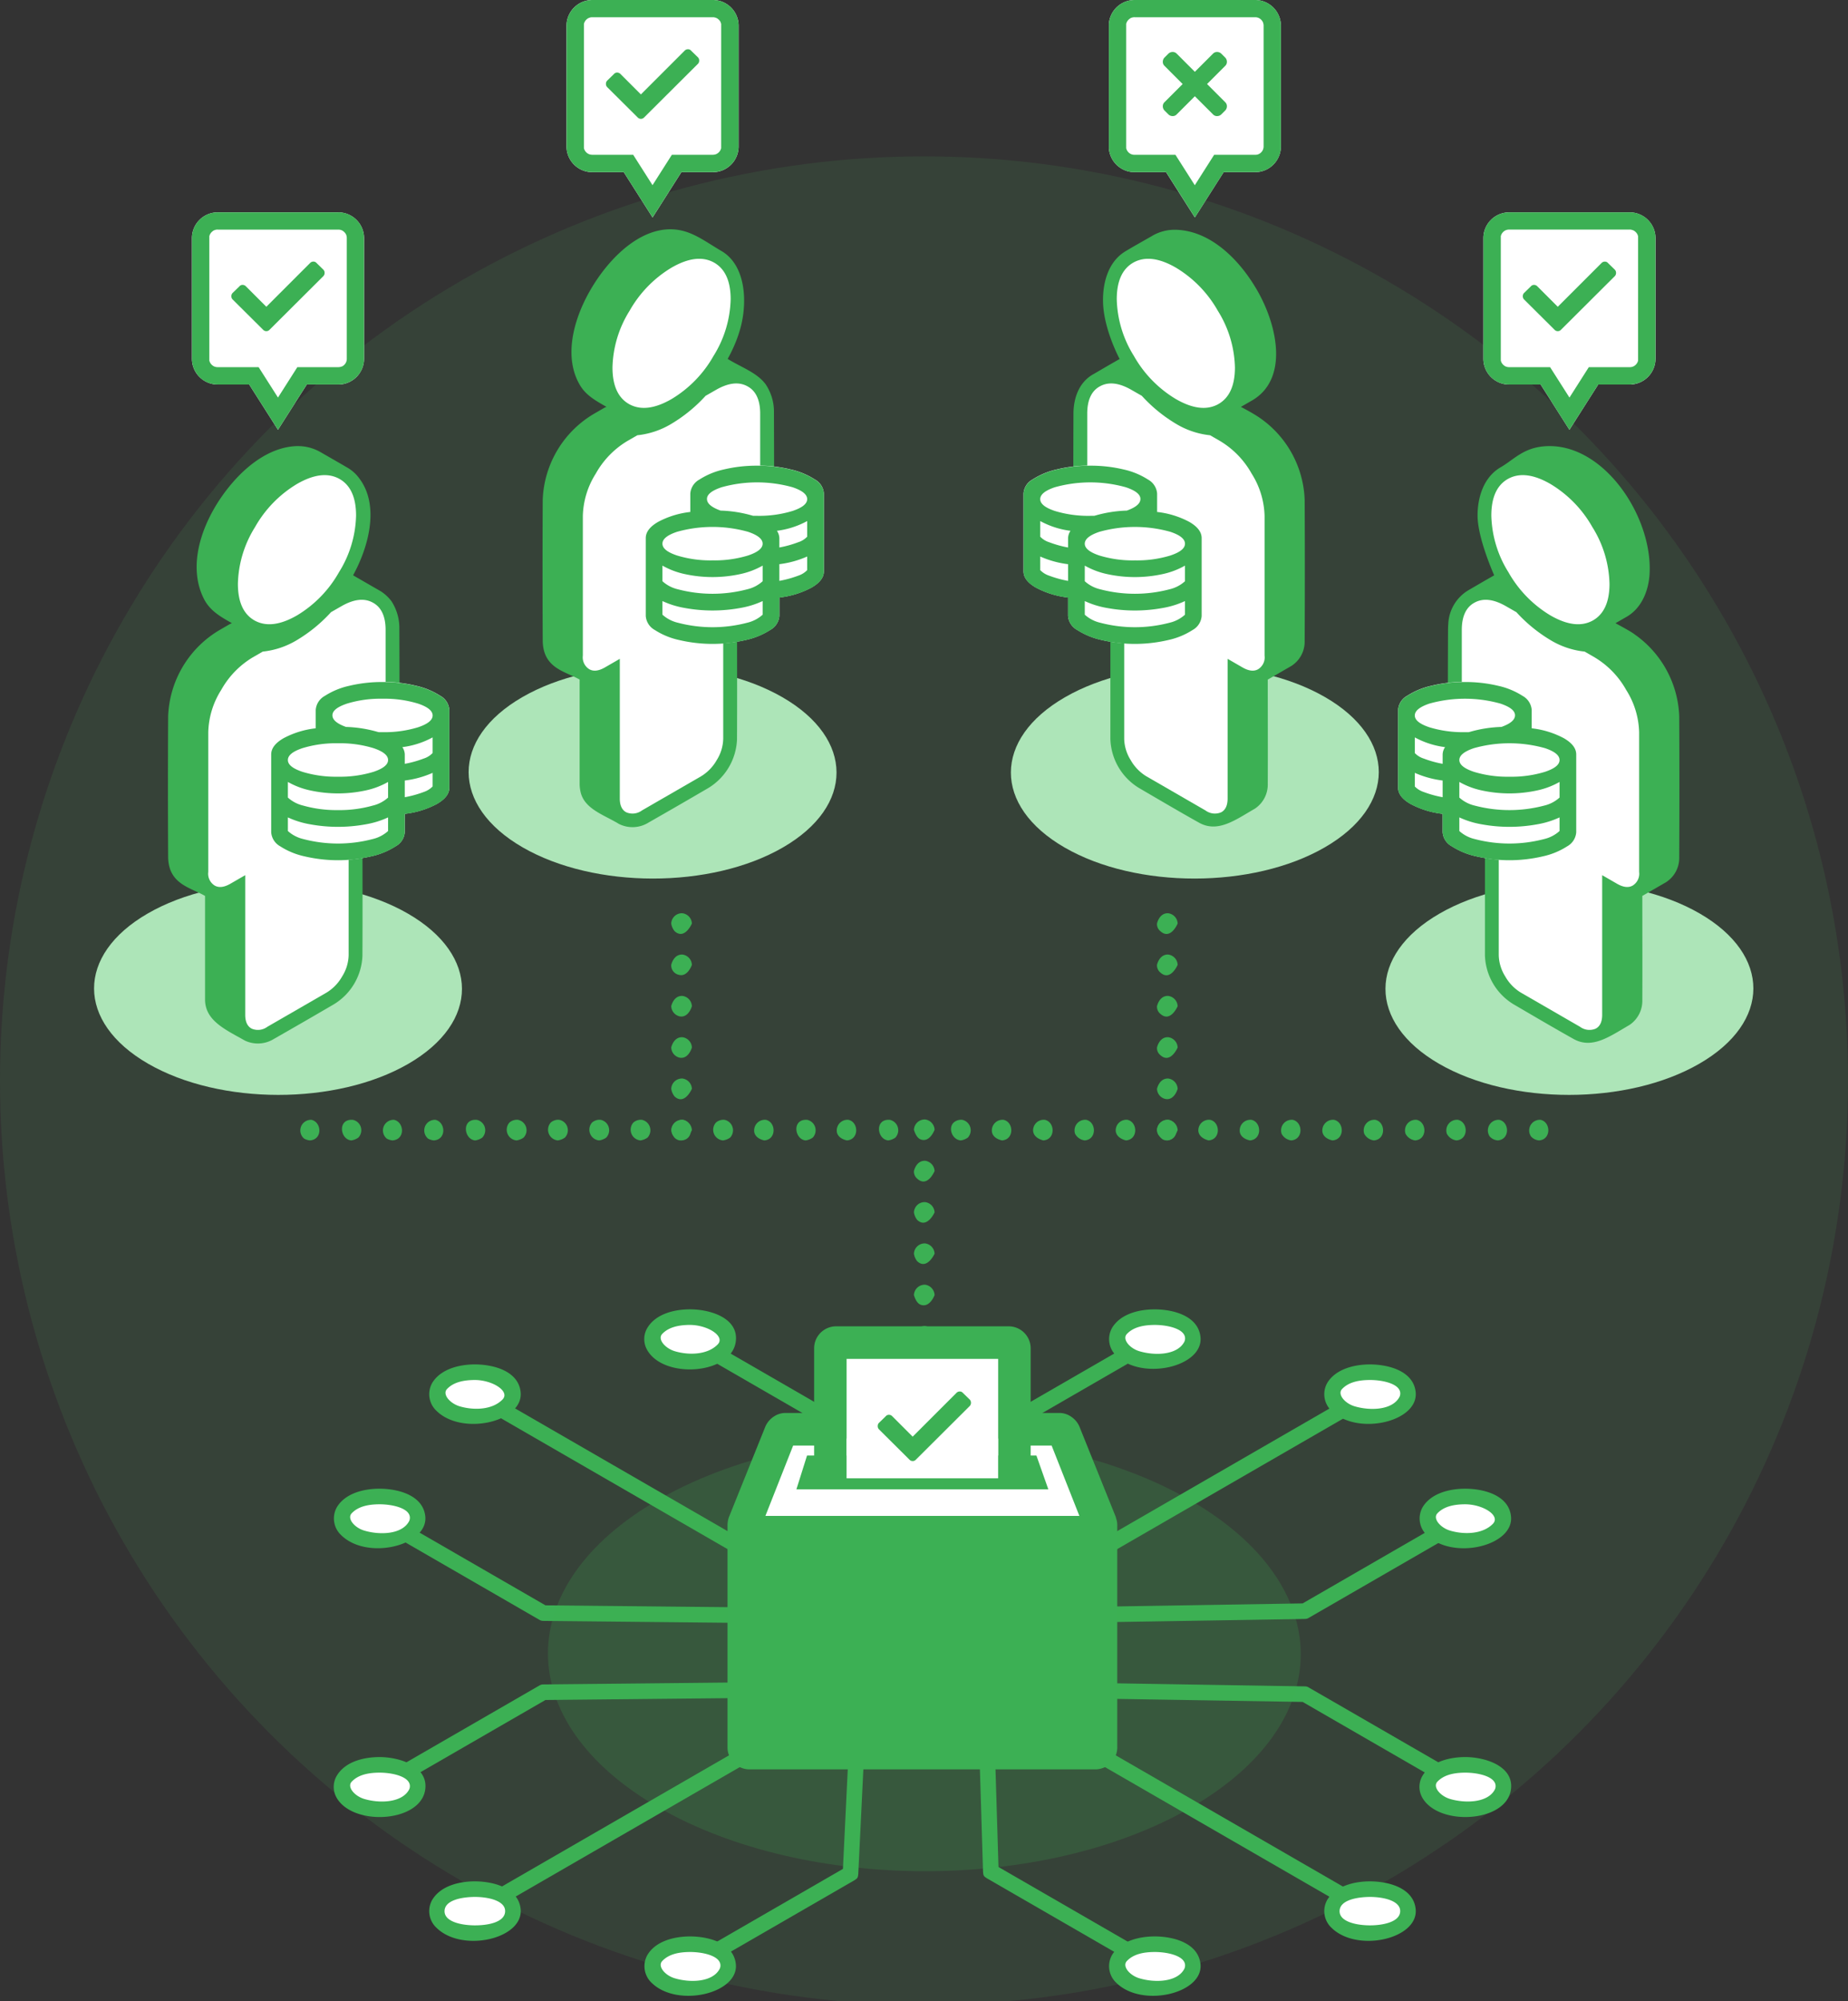 <svg id="el_T1ofyuOxU" data-name="Layer 1" xmlns="http://www.w3.org/2000/svg" viewBox="0 0 400 433"><rect x="0" y="0" width="400" height="433" fill="#333333" stroke="none"/><style>@-webkit-keyframes el_0sGx5dtOy2_Animation{0%{opacity: 0;}54.67%{opacity: 0;}80.33%{opacity: 1;}90%{opacity: 1;}100%{opacity: 0;}}@keyframes el_0sGx5dtOy2_Animation{0%{opacity: 0;}54.67%{opacity: 0;}80.33%{opacity: 1;}90%{opacity: 1;}100%{opacity: 0;}}@-webkit-keyframes el_cUFmM_f3H3T_Animation{0%{opacity: 0;}45%{opacity: 0;}54.67%{opacity: 1;}90%{opacity: 1;}100%{opacity: 0;}}@keyframes el_cUFmM_f3H3T_Animation{0%{opacity: 0;}45%{opacity: 0;}54.67%{opacity: 1;}90%{opacity: 1;}100%{opacity: 0;}}@-webkit-keyframes el_FvQk-R7Q8Un_Animation{20.33%{opacity: 0;}38%{opacity: 1;}90%{opacity: 1;}100%{opacity: 0;}0%{opacity: 0;}}@keyframes el_FvQk-R7Q8Un_Animation{20.33%{opacity: 0;}38%{opacity: 1;}90%{opacity: 1;}100%{opacity: 0;}0%{opacity: 0;}}@-webkit-keyframes el_13vHfF0GhHF_Animation{20.33%{opacity: 0;}38%{opacity: 1;}90%{opacity: 1;}100%{opacity: 0;}0%{opacity: 0;}}@keyframes el_13vHfF0GhHF_Animation{20.33%{opacity: 0;}38%{opacity: 1;}90%{opacity: 1;}100%{opacity: 0;}0%{opacity: 0;}}@-webkit-keyframes el_KS3YWA6HpGd_Animation{20.33%{opacity: 0;}38%{opacity: 1;}90%{opacity: 1;}100%{opacity: 0;}0%{opacity: 0;}}@keyframes el_KS3YWA6HpGd_Animation{20.33%{opacity: 0;}38%{opacity: 1;}90%{opacity: 1;}100%{opacity: 0;}0%{opacity: 0;}}@-webkit-keyframes el_NYTHSyNVMfg_Animation{20%{opacity: 0;}38%{opacity: 1;}90%{opacity: 1;}100%{opacity: 0;}0%{opacity: 0;}}@keyframes el_NYTHSyNVMfg_Animation{20%{opacity: 0;}38%{opacity: 1;}90%{opacity: 1;}100%{opacity: 0;}0%{opacity: 0;}}@-webkit-keyframes el_Ndw4MnHH9vE_GxfGT25Wm_Animation{0%{-webkit-transform: translate(41.542px, 0px) translate(-41.542px, 0px) translate(0px, 50px);transform: translate(41.542px, 0px) translate(-41.542px, 0px) translate(0px, 50px);}20%{-webkit-transform: translate(41.542px, 0px) translate(-41.542px, 0px) translate(0px, 0px);transform: translate(41.542px, 0px) translate(-41.542px, 0px) translate(0px, 0px);}100%{-webkit-transform: translate(41.542px, 0px) translate(-41.542px, 0px) translate(0px, 0px);transform: translate(41.542px, 0px) translate(-41.542px, 0px) translate(0px, 0px);}}@keyframes el_Ndw4MnHH9vE_GxfGT25Wm_Animation{0%{-webkit-transform: translate(41.542px, 0px) translate(-41.542px, 0px) translate(0px, 50px);transform: translate(41.542px, 0px) translate(-41.542px, 0px) translate(0px, 50px);}20%{-webkit-transform: translate(41.542px, 0px) translate(-41.542px, 0px) translate(0px, 0px);transform: translate(41.542px, 0px) translate(-41.542px, 0px) translate(0px, 0px);}100%{-webkit-transform: translate(41.542px, 0px) translate(-41.542px, 0px) translate(0px, 0px);transform: translate(41.542px, 0px) translate(-41.542px, 0px) translate(0px, 0px);}}@-webkit-keyframes el_Ndw4MnHH9vE_Animation{5%{opacity: 0;}20%{opacity: 1;}90%{opacity: 1;}100%{opacity: 0;}0%{opacity: 0;}}@keyframes el_Ndw4MnHH9vE_Animation{5%{opacity: 0;}20%{opacity: 1;}90%{opacity: 1;}100%{opacity: 0;}0%{opacity: 0;}}#el_T1ofyuOxU *{-webkit-animation-duration: 10s;animation-duration: 10s;-webkit-animation-iteration-count: infinite;animation-iteration-count: infinite;-webkit-animation-timing-function: cubic-bezier(0, 0, 1, 1);animation-timing-function: cubic-bezier(0, 0, 1, 1);}#el_DABIdtbyfo{fill: #50cb69;fill-opacity: 0.1;}#el_Rt6Xp0oAXx{fill: #3cb054;}#el_BXBMoSV1ca{fill: #3cb054;}#el_C_nuh5vITG{fill: #3cb054;}#el_7dUiA8dmwW{fill: #3cb054;}#el_ePc1ZPN4sL{fill: #3cb054;}#el_wp9zz-zVwv{fill: #3cb054;}#el_kU6GHjc42s{fill: #3cb054;}#el_vHbz8X-kh0{fill: #3cb054;}#el_9wM0p836CH{fill: #3cb054;}#el_YteNm-DiMd{fill: #3cb054;}#el_qOBY_Qqd5q{fill: #fff;}#el_vtZ_BPKyUT{fill: #3cb054;}#el_a_Ei0MJdCq0{fill: #fff;}#el_xZSj63n-jEY{fill: #3cb054;}#el_L7HZPmY-zoj{fill: #fff;}#el_AFuqj_-S0JP{fill: #3cb054;}#el_hA8U8xjCyuI{fill: #fff;}#el_3cEdcbINcaS{fill: #3cb054;}#el_5rK_UWLp8pr{fill: #fff;}#el_5blrRvQV-0y{fill: #3cb054;}#el_QktJIct2-2i{fill: #fff;}#el_vmNHXfmwpyO{fill: #3cb054;}#el_3NNeQBAbDrU{fill: #fff;}#el_1Qq15GPV0Ru{fill: #3cb054;}#el_nghy0mpziQN{fill: #fff;}#el_46Lw6VaYYSc{fill: #3cb054;}#el_xvdhohvaaOp{fill: #fff;}#el_h19J6OfYIMM{fill: #3cb054;}#el_UCHnUVhOQfH{fill: #fff;}#el_oqN6pRd3Bdx{fill: #3cb054;}#el_qkhtIXwRqDI{fill: #fff;}#el_IXFfJFCIwvg{fill: #3cb054;}#el_lzj17MHwUer{fill: #fff;}#el_OKN3avOpBm8{fill: #3cb054;}#el_6fmhf6le12H{fill: #3cb054;fill-opacity: 0.2;}#el_vQ5y2U7HCEG{fill: #fff;}#el_356Ju9rOcIC{fill: #3cb054;}#el_Q3kWc5RX-ZU{fill: #3cb054;}#el_2mG-50RRpTT{fill: #fff;}#el_82TLt02MiqR{fill: #3cb054;}#el_pT2h991remW{fill: #3cb054;}#el_DOXU88s3YU4{fill: #3cb054;}#el_Ie_YbrMdxOJ{fill: #3cb054;}#el_8-aakeghSWJ{fill: #ade5b8;}#el_AiVmYEyKLVK{fill: #3cb054;}#el_ELJxiISa0vu{fill: #3cb054;}#el_WrkKd_EjFAu{fill: #3cb054;}#el_YMflx8WeLlL{fill: #3cb054;}#el_cEN6mqPYpjy{fill: #fff;}#el_l1ngVuJZp-F{fill: #ade5b8;}#el_L_4tM0XuCom{fill: #3cb054;}#el_cGEgsu1Hv1c{fill: #3cb054;}#el_73Bm3qbhbpK{fill: #3cb054;}#el_Sl4evt7Om3u{fill: #3cb054;}#el_lfcM6MnwquH{fill: #fff;}#el_G6tagDBgDFS{fill: #ade5b8;}#el_Lutyh3aYsTn{fill: #3cb054;}#el_FEB2Lb0F83j{fill: #3cb054;}#el_KxajjKTwqqa{fill: #3cb054;}#el_4WsTpYPIwJ4{fill: #3cb054;}#el_rrxmg58fktH{fill: #fff;}#el_9iQUwurkyyH{fill: #ade5b8;}#el_FVqQAQottlq{fill: #3cb054;}#el_lmzt04EAfcV{fill: #3cb054;}#el_aDUlo5OQ1bH{fill: #3cb054;}#el__UcDh69ACAh{fill: #3cb054;}#el_fPN_jW1TMD_{fill: #fff;}#el_MUEfiN8Qt3R{fill: #fff;}#el_OAmrvt9Jl1J{fill: #3cb054;}#el_eRU8o2vyQeH{fill: #fff;}#el_vmdgOMZ2E_4{fill: #3cb054;}#el_U2bVdSs9J3f{fill: #fff;}#el_YwBsuJtU9Oe{fill: #3cb054;}#el_bfM5iEOtKWK{fill: #fff;}#el_Xo2Pound5QO{fill: #3cb054;}#el_bkapI1B94Yu{fill: #3cb054;}#el_ul1ZA3lmNhW{fill: #3cb054;}#el_Hqz9SAD0sWe{fill: #3cb054;}#el_OI8pfm3801a{fill: #fff;}#el_48mT8bUmR2E{fill: #3cb054;}#el_JFd-CzgNVpm{fill: #3cb054;}#el_sM0Yv_-IsLD{fill: #fff;}#el_rx3l-HdT8FL{fill: #3cb054;}#el_1_xcWYutIDL{fill: #3cb054;}#el_UC3eXdRe5ul{fill: #fff;}#el_sFcjAu1B4E8{fill: #3cb054;}#el_hnpn1kRA1B_{fill: #3cb054;}#el_Cdl6oOY1dSN{fill: #fff;}#el_bq81YToOQnb{fill: #3cb054;}#el_XcJdQzBLUVA{fill: #3cb054;}#el_Ndw4MnHH9vE{-webkit-animation-name: el_Ndw4MnHH9vE_Animation;animation-name: el_Ndw4MnHH9vE_Animation;-webkit-animation-timing-function: cubic-bezier(0.42, 0, 0.58, 1);animation-timing-function: cubic-bezier(0.42, 0, 0.58, 1);}#el_Ndw4MnHH9vE_GxfGT25Wm{-webkit-animation-name: el_Ndw4MnHH9vE_GxfGT25Wm_Animation;animation-name: el_Ndw4MnHH9vE_GxfGT25Wm_Animation;-webkit-animation-timing-function: cubic-bezier(0.42, 0, 0.58, 1);animation-timing-function: cubic-bezier(0.42, 0, 0.58, 1);}#el_NYTHSyNVMfg{-webkit-animation-name: el_NYTHSyNVMfg_Animation;animation-name: el_NYTHSyNVMfg_Animation;-webkit-animation-timing-function: cubic-bezier(0.42, 0, 0.58, 1);animation-timing-function: cubic-bezier(0.42, 0, 0.58, 1);}#el_KS3YWA6HpGd{-webkit-animation-name: el_KS3YWA6HpGd_Animation;animation-name: el_KS3YWA6HpGd_Animation;-webkit-animation-timing-function: cubic-bezier(0.42, 0, 0.58, 1);animation-timing-function: cubic-bezier(0.42, 0, 0.58, 1);}#el_13vHfF0GhHF{-webkit-animation-name: el_13vHfF0GhHF_Animation;animation-name: el_13vHfF0GhHF_Animation;-webkit-animation-timing-function: cubic-bezier(0.42, 0, 0.58, 1);animation-timing-function: cubic-bezier(0.42, 0, 0.58, 1);}#el_FvQk-R7Q8Un{-webkit-animation-name: el_FvQk-R7Q8Un_Animation;animation-name: el_FvQk-R7Q8Un_Animation;-webkit-animation-timing-function: cubic-bezier(0.42, 0, 0.58, 1);animation-timing-function: cubic-bezier(0.42, 0, 0.58, 1);}#el_cUFmM_f3H3T{-webkit-animation-name: el_cUFmM_f3H3T_Animation;animation-name: el_cUFmM_f3H3T_Animation;-webkit-animation-timing-function: cubic-bezier(0.42, 0, 0.58, 1);animation-timing-function: cubic-bezier(0.42, 0, 0.58, 1);}#el_0sGx5dtOy2{-webkit-animation-name: el_0sGx5dtOy2_Animation;animation-name: el_0sGx5dtOy2_Animation;}</style><defs/><title>WORKPLEASE</title><g id="el_6hT4fTPdAN"><circle cx="200" cy="233.832" r="200" id="el_DABIdtbyfo"/></g><g id="el_0sGx5dtOy2"><path d="M103.624,300.2,297.356,412.056s1.367.094.619,2.3l-.433.495a2.222,2.222,0,0,1-1.245.335l-.625-.213L101.939,303.125s-1.367-.094-.619-2.3l1.023-.786A3.271,3.271,0,0,1,103.624,300.2Z" id="el_Rt6Xp0oAXx"/><path d="M150.3,288.465a1.77,1.77,0,0,1,.549.2l34.084,19.678c.726.475.758.567.843,1.38l1.937,39.925c-.019,1.77-3.107,2.6-3.367.164L182.456,310.8l-33.291-19.221a2.074,2.074,0,0,1-.831-1.656A1.748,1.748,0,0,1,150.3,288.465Z" id="el_BXBMoSV1ca"/><path d="M316.633,327.251a1.729,1.729,0,0,1,.716,3.141l-34.087,19.68a1.563,1.563,0,0,1-.816.225l-69.152,1.119c-1.794-.106-2.2-3.176-.053-3.372l68.716-1.112,33.7-19.459A1.631,1.631,0,0,1,316.633,327.251Z" id="el_C_nuh5vITG"/><path d="M282.443,364.884a1.564,1.564,0,0,1,.815.226l34.087,19.68c1.456.993.54,3.992-1.687,2.919l-33.7-19.46-68.716-1.112s-1.4-.26-1.624-1.338a1.773,1.773,0,0,1,1.677-2.034Z" id="el_7dUiA8dmwW"/><path d="M186.212,363.778a1.78,1.78,0,0,1,1.5,1.758l-1.937,39.925c-.091.863-.158.932-.843,1.379l-34.084,19.678a1.469,1.469,0,0,1-1.328.156,1.749,1.749,0,0,1-.359-3.075l33.291-19.221,1.893-39.007S184.727,363.707,186.212,363.778Z" id="el_ePc1ZPN4sL"/><path d="M82.92,327.25a1.794,1.794,0,0,1,.717.221l34.432,19.879,67.981.693s1.394.25,1.63,1.327a1.772,1.772,0,0,1-1.663,2.044l-68.425-.7a1.546,1.546,0,0,1-.824-.224l-34.817-20.1A1.727,1.727,0,0,1,82.92,327.25Z" id="el_wp9zz-zVwv"/><path d="M249.386,288.44a1.739,1.739,0,0,1,.744,3.143l-34,19.632-1.179,38.565a2.074,2.074,0,0,1-1.066,1.517,1.654,1.654,0,0,1-2.3-1.62l1.207-39.5c.076-.879.147-.953.842-1.409l34.814-20.1A1.587,1.587,0,0,1,249.386,288.44Z" id="el_kU6GHjc42s"/><path d="M213.5,363.783a1.512,1.512,0,0,1,1.444,1.617l1.179,38.565,34,19.632a2.074,2.074,0,0,1,.831,1.656,1.656,1.656,0,0,1-2.518,1.264l-34.814-20.1c-.74-.485-.772-.581-.843-1.409l-1.207-39.5A1.73,1.73,0,0,1,213.5,363.783Z" id="el_vHbz8X-kh0"/><path d="M186.263,363.782c1.666.362,1.874,3.178-.218,3.356l-67.981.693L83.633,387.71a2.105,2.105,0,0,1-1.894-.142,1.768,1.768,0,0,1,.207-2.777l34.817-20.1a1.548,1.548,0,0,1,.823-.225l68.425-.7Z" id="el_9wM0p836CH"/><path d="M296.951,300.034a2.28,2.28,0,0,1,1.023.786s1.136.766-.619,2.3L103.624,414.974l-1.281.169-1.024-.786a1.965,1.965,0,0,1,.12-1.868l.5-.436L295.671,300.2A3.289,3.289,0,0,1,296.951,300.034Z" id="el_YteNm-DiMd"/><path d="M155.194,286.386c3.22,1.859,3.22,4.874,0,6.733a12.888,12.888,0,0,1-11.662,0c-3.22-1.859-3.22-4.874,0-6.733A12.888,12.888,0,0,1,155.194,286.386Z" id="el_qOBY_Qqd5q"/><path d="M149.47,283.3c4.627.049,10.6,2.076,9.759,7.177-1.159,7-15.9,7.969-19.271,1.395a4.709,4.709,0,0,1,.176-4.575C141.92,284.359,145.784,283.291,149.47,283.3Zm-.2,3.373c-2.142.023-4.456.381-5.938,1.96-1.068,1.136.64,3.115,2.753,3.738,3.168.932,7.122.736,9.262-1.478C157.044,289.147,153.2,286.662,149.275,286.678Z" id="el_vtZ_BPKyUT"/><path d="M322.979,331.927a12.888,12.888,0,0,1-11.662,0c-3.22-1.859-3.22-4.874,0-6.733a12.888,12.888,0,0,1,11.662,0C326.2,327.053,326.2,330.068,322.979,331.927Z" id="el_a_Ei0MJdCq0"/><path d="M317.259,322.114c4.253.044,9.342,1.564,9.8,5.986.659,6.4-12.573,9.577-18.188,4.083a4.931,4.931,0,0,1-.943-6.072C309.705,323.17,313.581,322.1,317.259,322.114Zm-.2,3.371c-2.141.022-4.456.383-5.935,1.96-1.057,1.127.642,3.116,2.755,3.738,3.164.933,7.122.737,9.261-1.478C324.846,327.942,321,325.472,317.062,325.485Z" id="el_xZSj63n-jEY"/><path d="M322.98,383.257a12.888,12.888,0,0,0-11.662,0c-3.22,1.859-3.22,4.874,0,6.733a12.888,12.888,0,0,0,11.662,0C326.2,388.13,326.2,385.116,322.98,383.257Z" id="el_L7HZPmY-zoj"/><path d="M317.26,380.178c4.653.049,10.584,2.2,9.759,7.177-1.173,7.1-15.985,7.821-19.275,1.392a4.7,4.7,0,0,1,.183-4.569C309.713,381.221,313.664,380.168,317.26,380.178Zm-.2,3.373c-2.14.022-4.457.381-5.937,1.96-1.066,1.135.639,3.116,2.753,3.738,3.409,1,8.161.79,9.662-2.009a1.509,1.509,0,0,0,.138-.364C324.21,384.559,320.3,383.541,317.065,383.551Z" id="el_AFuqj_-S0JP"/><path d="M155.195,428.8c3.22-1.859,3.22-4.874,0-6.733a12.888,12.888,0,0,0-11.662,0c-3.22,1.859-3.22,4.874,0,6.733A12.888,12.888,0,0,0,155.195,428.8Z" id="el_hA8U8xjCyuI"/><path d="M149.472,418.987c4.253.044,9.343,1.565,9.8,5.986.652,6.353-12.509,9.484-18.121,4.151a4.943,4.943,0,0,1-1.056-6.062C141.831,420.068,145.786,418.976,149.472,418.987Zm-.2,3.371c-2.142.022-4.451.376-5.935,1.96-1.057,1.127.6,3.087,2.675,3.716,3.429,1.036,8.223.843,9.737-1.987a1.53,1.53,0,0,0,.139-.364C156.423,423.365,152.517,422.347,149.274,422.358Z" id="el_3cEdcbINcaS"/><path d="M87.979,325.192c3.22,1.859,3.22,4.874,0,6.733a12.888,12.888,0,0,1-11.662,0c-3.22-1.859-3.22-4.874,0-6.733A12.888,12.888,0,0,1,87.979,325.192Z" id="el_5rK_UWLp8pr"/><path d="M82.255,322.111c4.254.045,9.34,1.567,9.8,5.987.653,6.313-12.53,9.616-18.187,4.084a4.934,4.934,0,0,1-.945-6.075C74.7,323.168,78.579,322.1,82.255,322.111Zm-.2,3.373c-2.145.02-4.456.381-5.938,1.96-1.049,1.12.6,3.087,2.679,3.716,3.425,1.038,8.215.849,9.737-1.987a1.515,1.515,0,0,0,.138-.364C89.209,326.479,85.225,325.474,82.059,325.484Z" id="el_5blrRvQV-0y"/><path d="M255.764,293.12a12.888,12.888,0,0,1-11.662,0c-3.22-1.859-3.22-4.874,0-6.733a12.888,12.888,0,0,1,11.662,0C258.984,288.247,258.984,291.261,255.764,293.12Z" id="el_QktJIct2-2i"/><path d="M250.046,283.308c4.252.044,9.342,1.564,9.8,5.986.662,6.448-12.632,9.517-18.188,4.083a4.928,4.928,0,0,1-.944-6.072C242.491,284.364,246.359,283.292,250.046,283.308Zm-.2,3.371c-2.142.022-4.453.38-5.936,1.96-1.058,1.127.6,3.088,2.675,3.716,3.43,1.036,8.221.847,9.737-1.987a1.486,1.486,0,0,0,.139-.364C256.991,287.7,253.077,286.666,249.848,286.679Z" id="el_vmNHXfmwpyO"/><path d="M255.765,422.063a12.888,12.888,0,0,0-11.662,0c-3.22,1.859-3.22,4.874,0,6.733a12.888,12.888,0,0,0,11.662,0C258.985,426.937,258.985,423.923,255.765,422.063Z" id="el_3NNeQBAbDrU"/><path d="M250.045,418.985c4.254.045,9.342,1.566,9.8,5.987.659,6.375-12.629,9.518-18.186,4.084a4.922,4.922,0,0,1-.991-5.993C242.406,420.065,246.362,418.975,250.045,418.985Zm-.2,3.373c-2.145.02-4.451.373-5.938,1.96-1.055,1.129.6,3.087,2.679,3.716,3.425,1.038,8.218.842,9.736-1.987a1.512,1.512,0,0,0,.139-.365C257,423.369,253.093,422.348,249.85,422.358Z" id="el_1Qq15GPV0Ru"/><path d="M87.98,389.99c3.22-1.859,3.22-4.874,0-6.733a12.888,12.888,0,0,0-11.662,0c-3.22,1.859-3.22,4.874,0,6.733A12.888,12.888,0,0,0,87.98,389.99Z" id="el_nghy0mpziQN"/><path d="M82.257,380.18c4.65.049,10.585,2.2,9.759,7.177-1.175,7.1-15.981,7.818-19.276,1.393a4.711,4.711,0,0,1,.182-4.573C74.7,381.239,78.57,380.169,82.257,380.18Zm-.2,3.371c-2.141.022-4.454.379-5.936,1.96-1.053,1.125.6,3.085,2.676,3.717,3.429,1.041,8.238.812,9.736-1.988a1.507,1.507,0,0,0,.14-.364C89.2,384.57,85.294,383.541,82.059,383.551Z" id="el_46Lw6VaYYSc"/><path d="M108.615,298.3c3.22,1.859,3.22,4.874,0,6.733a12.888,12.888,0,0,1-11.662,0c-3.22-1.859-3.22-4.874,0-6.733A12.888,12.888,0,0,1,108.615,298.3Z" id="el_xvdhohvaaOp"/><path d="M102.891,295.219c4.253.046,9.338,1.568,9.8,5.987.667,6.45-12.63,9.519-18.187,4.085a4.931,4.931,0,0,1-.945-6.075C95.337,296.275,99.3,295.206,102.891,295.219Zm-.2,3.373c-2.142.023-4.458.382-5.938,1.96-1.065,1.134.64,3.115,2.753,3.738,3.168.932,7.122.736,9.263-1.478C110.465,301.061,106.623,298.576,102.7,298.592Z" id="el_h19J6OfYIMM"/><path d="M302.341,305.033a12.888,12.888,0,0,1-11.662,0c-3.22-1.859-3.22-4.874,0-6.733a12.888,12.888,0,0,1,11.662,0C305.561,300.16,305.561,303.174,302.341,305.033Z" id="el_UCHnUVhOQfH"/><path d="M296.622,295.221c4.252.044,9.34,1.568,9.8,5.985.665,6.45-12.631,9.518-18.188,4.083a4.924,4.924,0,0,1-.944-6.072C289.067,296.276,293.025,295.206,296.622,295.221Zm-.2,3.371c-2.142.022-4.457.382-5.936,1.96-1.061,1.13.6,3.088,2.676,3.717,3.429,1.036,8.221.847,9.737-1.987a1.486,1.486,0,0,0,.139-.364C303.573,299.594,299.653,298.579,296.425,298.592Z" id="el_oqN6pRd3Bdx"/><path d="M302.344,410.149a12.888,12.888,0,0,0-11.662,0c-3.22,1.859-3.22,4.874,0,6.733a12.888,12.888,0,0,0,11.662,0C305.564,415.023,305.564,412.008,302.344,410.149Z" id="el_qkhtIXwRqDI"/><path d="M296.629,407.073c4.249.043,9.337,1.569,9.792,5.985.668,6.464-12.63,9.518-18.187,4.085a4.933,4.933,0,0,1-.945-6.075C289.074,408.12,293.008,407.057,296.629,407.073Zm-.2,3.371c-2.625.028-6.423.648-6.475,3.049-.043,2.207,3.346,3.056,6.387,3.1,2.714.036,6.683-.638,6.731-3.052C303.118,411.3,299.546,410.431,296.429,410.444Z" id="el_IXFfJFCIwvg"/><path d="M108.614,416.881c3.22-1.859,3.22-4.874,0-6.733a12.888,12.888,0,0,0-11.662,0c-3.22,1.859-3.22,4.874,0,6.733A12.888,12.888,0,0,0,108.614,416.881Z" id="el_lzj17MHwUer"/><path d="M102.891,407.072c4.253.044,9.34,1.568,9.8,5.985.666,6.466-12.631,9.519-18.188,4.083a4.922,4.922,0,0,1-.989-5.993C95.249,408.152,99.2,407.055,102.891,407.072Zm-.2,3.371c-2.625.027-6.421.642-6.469,3.05-.045,2.216,3.344,3.054,6.382,3.1,2.7.038,6.678-.558,6.731-3.049C109.385,411.3,105.81,410.429,102.693,410.443Z" id="el_OKN3avOpBm8"/></g><path d="M257.634,324.608c31.846,18.386,31.893,48.169.106,66.522s-83.373,18.325-115.219-.061-31.893-48.169-.106-66.522S225.788,306.221,257.634,324.608Z" id="el_6fmhf6le12H"/><path d="M170.549,309.019l-9.092,21.273-.363,49.937,76.945-.559.159-50.325-6.958-19.515-11.9-1.632-.652-17.063-37.907.373v17.763Z" id="el_vQ5y2U7HCEG"/><path d="M241.54,328.3v.124a4.375,4.375,0,0,1,.292,1.626v48.118a4.769,4.769,0,0,1-4.687,4.673H162.157a4.769,4.769,0,0,1-4.687-4.673V330.048a5.377,5.377,0,0,1,.292-1.75l7.909-19.647a4.887,4.887,0,0,1,1.757-2.1,4.477,4.477,0,0,1,2.637-.824h6.152V291.678a4.766,4.766,0,0,1,4.687-4.7H218.4a4.766,4.766,0,0,1,4.687,4.7v14.048h6.152a4.478,4.478,0,0,1,2.637.824,4.888,4.888,0,0,1,1.757,2.1Zm-58.294-34.27V315.1h32.808V294.028Zm-11.568,18.747L165.672,328h67.96l-6.007-15.222h-4.539v9.374H176.218v-9.374Zm-7.176,63.04h70.3l-.145-40.793H164.647Z" id="el_356Ju9rOcIC"/><path d="M224.331,314.938H174.684l-2.3,7.31h54.527Z" id="el_Q3kWc5RX-ZU"/><rect x="183.24" y="311.269" width="32.808" height="8.598" id="el_2mG-50RRpTT"/><rect x="161.256" y="332.584" width="75.71" height="46.18" id="el_82TLt02MiqR"/><g id="el_cUFmM_f3H3T"><path d="M196.841,315.817a.955.955,0,0,0,1.419,0l11.627-11.583a.976.976,0,0,0,.276-.713.95.95,0,0,0-.276-.706l-1.458-1.419a.864.864,0,0,0-.69-.316.983.983,0,0,0-.729.316l-9.459,9.457-4.414-4.413a.983.983,0,0,0-.729-.316.864.864,0,0,0-.69.316l-1.458,1.419a.95.95,0,0,0-.276.706.976.976,0,0,0,.276.713Z" id="el_pT2h991remW"/></g><g id="el_13vHfF0GhHF" data-name="Right horizontal line"><path d="M333.476,242.3c2.218.511,2.311,4.252-.333,4.451a2.592,2.592,0,0,1-1.748-.848A2.306,2.306,0,0,1,333.476,242.3Zm-8.942,0c2.218.511,2.311,4.252-.333,4.451a2.592,2.592,0,0,1-1.748-.848A2.306,2.306,0,0,1,324.534,242.3Zm-8.942,0c2.218.511,2.311,4.252-.333,4.451a2.732,2.732,0,0,1-2.081-1.421A2.3,2.3,0,0,1,315.593,242.3Zm-8.94,0c2.217.511,2.311,4.252-.334,4.451a2.732,2.732,0,0,1-2.081-1.421A2.3,2.3,0,0,1,306.652,242.3Zm-8.942,0c2.218.511,2.311,4.252-.334,4.451a2.734,2.734,0,0,1-2.081-1.421A2.3,2.3,0,0,1,297.711,242.3Zm-8.942,0c2.218.511,2.311,4.252-.333,4.451,0,0-1.849-.287-2.18-1.733A2.312,2.312,0,0,1,288.769,242.3Zm-8.942,0c2.218.511,2.311,4.252-.333,4.451a2.732,2.732,0,0,1-2.081-1.421A2.3,2.3,0,0,1,279.827,242.3Zm-8.942,0c2.218.511,2.311,4.252-.333,4.451,0,0-1.849-.287-2.179-1.733A2.311,2.311,0,0,1,270.886,242.3Zm-8.94,0c2.217.511,2.311,4.252-.334,4.451,0,0-2.1-.411-2.229-2.07A2.3,2.3,0,0,1,261.945,242.3Zm-8.942,0c2.218.511,2.311,4.252-.333,4.451,0,0-2.105-.411-2.23-2.07A2.3,2.3,0,0,1,253,242.3Zm-8.942,0c2.218.511,2.311,4.252-.333,4.451,0,0-2.105-.411-2.23-2.07A2.3,2.3,0,0,1,244.062,242.3Zm-8.942,0c2.218.511,2.311,4.252-.333,4.451a2.732,2.732,0,0,1-2.081-1.421A2.3,2.3,0,0,1,235.121,242.3Zm-8.94,0c2.217.511,2.31,4.252-.334,4.451,0,0-2.105-.411-2.23-2.07A2.305,2.305,0,0,1,226.18,242.3Zm-8.942,0c2.217.511,2.311,4.252-.334,4.451,0,0-1.848-.287-2.179-1.733A2.312,2.312,0,0,1,217.239,242.3Zm-8.942,0a2.319,2.319,0,0,1,1.187,3.853,3.477,3.477,0,0,1-1.521.6c-1.85-.137-2.816-2.668-1.52-3.878A2.444,2.444,0,0,1,208.3,242.3Z" id="el_DOXU88s3YU4"/></g><g id="el_KS3YWA6HpGd" data-name="Left horizontal line"><path d="M67.427,242.3c2.2.511,2.443,4.24-.333,4.451a3.121,3.121,0,0,1-1.26-.386A2.3,2.3,0,0,1,67.427,242.3Zm8.942,0a2.3,2.3,0,0,1,1.187,3.853,3.477,3.477,0,0,1-1.521.6C73.589,246.564,73,242.05,76.369,242.3Zm8.942,0c2.2.511,2.443,4.24-.334,4.451a3.121,3.121,0,0,1-1.26-.386A2.3,2.3,0,0,1,85.31,242.3Zm8.942,0c2.2.511,2.443,4.24-.334,4.451a3.121,3.121,0,0,1-1.26-.386A2.3,2.3,0,0,1,94.252,242.3Zm8.94,0a2.3,2.3,0,0,1,1.188,3.853,3.482,3.482,0,0,1-1.521.6C100.413,246.564,99.822,242.05,103.192,242.3Zm8.942,0a2.3,2.3,0,0,1,1.187,3.853,3.477,3.477,0,0,1-1.521.6,2.328,2.328,0,0,1-1.52-3.878A2.444,2.444,0,0,1,112.134,242.3Zm8.942,0a2.3,2.3,0,0,1,1.187,3.853,3.477,3.477,0,0,1-1.521.6,2.328,2.328,0,0,1-1.52-3.878A2.444,2.444,0,0,1,121.075,242.3Zm8.942,0a2.3,2.3,0,0,1,1.187,3.853,3.477,3.477,0,0,1-1.521.6,2.328,2.328,0,0,1-1.521-3.878A2.448,2.448,0,0,1,130.017,242.3Zm8.94,0a2.319,2.319,0,0,1,1.188,3.853,3.482,3.482,0,0,1-1.521.6,2.328,2.328,0,0,1-1.521-3.878A2.445,2.445,0,0,1,138.957,242.3Zm8.942,0c2.192.511,2.311,4.252-.333,4.451a2.732,2.732,0,0,1-2.081-1.421A2.3,2.3,0,0,1,147.9,242.3Zm8.942,0a2.319,2.319,0,0,1,1.187,3.853,3.477,3.477,0,0,1-1.521.6,2.309,2.309,0,0,1-1.52-3.878A2.444,2.444,0,0,1,156.84,242.3Zm8.942,0c2.218.511,2.311,4.252-.334,4.451,0,0-1.848-.287-2.179-1.733A2.312,2.312,0,0,1,165.782,242.3Zm8.942,0a2.319,2.319,0,0,1,1.187,3.853,3.482,3.482,0,0,1-1.521.6C171.944,246.564,171.353,242.05,174.724,242.3Zm8.94,0c2.218.511,2.311,4.252-.333,4.451,0,0-1.849-.287-2.18-1.733A2.312,2.312,0,0,1,183.664,242.3Zm8.942,0a2.319,2.319,0,0,1,1.187,3.853,3.477,3.477,0,0,1-1.521.6C189.826,246.564,189.235,242.05,192.606,242.3Z" id="el_Ie_YbrMdxOJ"/></g><g id="el_YSsvOkttQfr"><path d="M311.576,197.681c-15.566,8.987-15.594,23.542-.062,32.51s40.743,8.952,56.309-.036,15.594-23.542.062-32.51S327.142,188.694,311.576,197.681Z" id="el_8-aakeghSWJ"/><path d="M324.823,101.1c3.018-1.736,5.091-4.493,10.371-4.575,12.215-.194,22.479,15.342,21.864,27.539-.188,3.711-1.721,7.645-5.2,9.522l-2.191,1.259s1.612.857,2.874,1.595a13.994,13.994,0,0,1,1.439.939,22.65,22.65,0,0,1,9.491,17.592q.074,15.234,0,30.482a6.233,6.233,0,0,1-2.918,5.469l-5.071,2.928c0,7.511.036,15.022,0,22.532a6.284,6.284,0,0,1-2.784,5.394c-4.178,2.4-7.965,5.283-12.037,3.063-4.383-2.451-8.707-5-13.043-7.533a12.831,12.831,0,0,1-6.195-10.432l-.007-.186V178.182c-4.3-2.481-7.861-6.512-7.988-11.467v-.1q-.078-15.245,0-30.483c.015-.737.03-.8.052-1.155a8.954,8.954,0,0,1,4.262-7.213c1.893-1.1,3.778-2.206,5.678-3.278,0,0-3.6-7.98-3.6-12.935,0-4,1.334-8.219,4.843-10.357C324.718,101.167,324.778,101.13,324.823,101.1Zm10.5,1.386a3.8,3.8,0,0,0-1.937.559c-3.561,2.049-7.607,3.264-7.607,8.509,0,4.769,2.093,9.366,4.939,13.226a3.947,3.947,0,0,1,.581,1.729,3.147,3.147,0,0,1-3.653,2.958,3.648,3.648,0,0,0-1.5.328c-1.878,1.088-3.77,2.131-5.641,3.256-.976.611-1.1,2.019-1.118,3.144-.052,10.149-.246,20.3,0,30.445a6.776,6.776,0,0,0,3.271,5.372l3.226,1.87a4.066,4.066,0,0,1,1.413,1.893,2.943,2.943,0,0,1,.08.685c0,10.119-.243,20.23,0,30.341a6.737,6.737,0,0,0,3.263,5.372c4.3,2.511,8.567,5.082,12.935,7.466a4.044,4.044,0,0,0,.516.223l5.392-3.115a2.7,2.7,0,0,0,.035-.469V191.907a2.823,2.823,0,0,1,2.492-2.936l5.463-3.159a2.424,2.424,0,0,0,.034-.343c.253-10.148.05-20.3,0-30.445a16.522,16.522,0,0,0-8.1-13.509l-1.642-.946a21.666,21.666,0,0,1-7.939-2.809s-3.012-2.973-.677-4.977c1.161-.991,2.939-.387,4.366-1.259,4.315-2.5,8.977-4.389,7.158-12.384-1.54-6.773-5.963-13.114-12.36-15.923A7.572,7.572,0,0,0,335.327,102.486Z" id="el_AiVmYEyKLVK"/><path d="M341.316,101.411q-5.395-3.115-9.089-1.152-3.7,2.017-3.7,7.991a24.126,24.126,0,0,0,3.7,12.257,25.447,25.447,0,0,0,9.089,9.343q5.395,3.115,9.089,1.152,3.7-2.017,3.7-7.99a24.127,24.127,0,0,0-3.7-12.258A25.45,25.45,0,0,0,341.316,101.411Zm-9.586,26.468c-2.666-1.539-4.93-1.822-6.794-.813-1.861.973-2.8,2.974-2.8,5.932v30.22a8.9,8.9,0,0,0,1.4,4.561,9.36,9.36,0,0,0,3.4,3.515l3.2,1.846v30.22a9.025,9.025,0,0,0,1.4,4.6,9.637,9.637,0,0,0,3.4,3.515l12.784,7.381a3.434,3.434,0,0,0,3.4.406c.934-.485,1.4-1.506,1.4-2.985v-30.22l3.2,1.846c1.33.768,2.465.93,3.4.406a3.007,3.007,0,0,0,1.4-2.947V155.14a17.894,17.894,0,0,0-2.8-9.16,18.981,18.981,0,0,0-6.791-7.03l-2.2-1.27a17.874,17.874,0,0,1-7.391-2.485,32.641,32.641,0,0,1-7.391-6.05Z" id="el_ELJxiISa0vu"/><path d="M344.674,134.293l5.732-3.308-18.177-30.71-5.916,3.409Z" id="el_WrkKd_EjFAu"/><path d="M345.375,222.568l5.732-3.308-.3-27.621,2.557,0,5.73-3.308-1.456-24.235-32.981-36.873-5.453,3.148,23.351,56.273Z" id="el_YMflx8WeLlL"/><path d="M335.588,104.717q-5.395-3.115-9.089-1.152-3.7,2.017-3.7,7.991a24.126,24.126,0,0,0,3.7,12.257,25.447,25.447,0,0,0,9.089,9.343q5.395,3.115,9.089,1.152,3.7-2.017,3.7-7.99a24.127,24.127,0,0,0-3.7-12.258A25.45,25.45,0,0,0,335.588,104.717ZM326,131.185c-2.666-1.539-4.93-1.822-6.794-.813-1.861.973-2.8,2.974-2.8,5.932v30.22a8.9,8.9,0,0,0,1.4,4.561,9.36,9.36,0,0,0,3.4,3.515l3.2,1.846v30.22a9.025,9.025,0,0,0,1.4,4.6,9.637,9.637,0,0,0,3.4,3.515l12.784,7.381a3.434,3.434,0,0,0,3.4.406c.934-.485,1.4-1.506,1.4-2.985v-30.22l3.2,1.846c1.33.768,2.465.93,3.4.406a3.007,3.007,0,0,0,1.4-2.947v-30.22a17.894,17.894,0,0,0-2.8-9.16,18.981,18.981,0,0,0-6.791-7.03l-2.2-1.27a17.874,17.874,0,0,1-7.391-2.485,32.641,32.641,0,0,1-7.391-6.05Z" id="el_cEN6mqPYpjy"/><path d="M230.5,150.871c-15.566,8.987-15.594,23.542-.062,32.51s40.743,8.952,56.309-.036,15.594-23.542.062-32.51S246.067,141.884,230.5,150.871Z" id="el_l1ngVuJZp-F"/><path d="M254.4,49.715c7.517.127,13.849,6.371,17.74,13.144,4.515,7.868,6.772,19.4-1.323,23.9l-2.226,1.281s2.295,1.177,3.747,2.146a22.508,22.508,0,0,1,10.057,17.98q.074,15.234,0,30.482a6.234,6.234,0,0,1-2.918,5.469l-5.071,2.928c0,7.511.036,15.022,0,22.532a6.251,6.251,0,0,1-2.784,5.394c-4.178,2.4-7.963,5.29-12.039,3.063-4.379-2.451-8.706-5-13.041-7.533a12.855,12.855,0,0,1-6.2-10.618V131.372c-4.247-2.451-7.913-6.542-7.988-11.564q-.067-15.245,0-30.483c.052-3.271,1.207-6.587,4.232-8.323l.089-.045c1.885-1.1,3.763-2.2,5.67-3.278,0,0-3.36-6.222-3.584-12.071-.156-4.2,1.028-8.725,4.515-11.028.1-.067.2-.134.305-.194,2.042-1.23,3.767-2.168,5.691-3.279A9.533,9.533,0,0,1,254.4,49.715Zm-.153,5.961a3.729,3.729,0,0,0-1.936.559c-3.565,2.056-7.608,3.338-7.608,8.509,0,4.776,2.093,9.366,4.939,13.226a3.673,3.673,0,0,1,.241,3.152c-.94,1.8-3.843,1.349-4.814,1.863h0c-1.878,1.088-3.785,2.146-5.641,3.256-.976.618-1.1,2.027-1.118,3.144-.052,10.149-.246,20.3,0,30.445a6.754,6.754,0,0,0,3.264,5.372l3.234,1.87a4.066,4.066,0,0,1,1.413,1.893,2.943,2.943,0,0,1,.08.685c0,10.119-.243,20.23,0,30.341a6.741,6.741,0,0,0,3.263,5.372c4.3,2.511,8.567,5.082,12.935,7.466a4.245,4.245,0,0,0,.516.223l5.392-3.115a2.7,2.7,0,0,0,.035-.469V145.1a2.825,2.825,0,0,1,2.492-2.936L276.4,139a2.424,2.424,0,0,0,.034-.343c.253-10.148.05-20.3,0-30.445a16.564,16.564,0,0,0-8.1-13.509l-1.642-.946a21.7,21.7,0,0,1-8.067-2.884s-2.9-3.383-.247-5.126c1.174-.775,2.7-.209,4.065-1.043,4.343-2.5,8.953-4.493,7.158-12.377-1.558-6.848-6.16-13.285-12.488-15.975A7.17,7.17,0,0,0,254.251,55.676Z" id="el_L_4tM0XuCom"/><path d="M260.24,54.6q-5.395-3.115-9.089-1.152-3.7,2.017-3.7,7.991a24.126,24.126,0,0,0,3.7,12.257,25.447,25.447,0,0,0,9.089,9.343q5.395,3.115,9.089,1.152,3.7-2.017,3.7-7.99a24.127,24.127,0,0,0-3.7-12.258A25.45,25.45,0,0,0,260.24,54.6Zm-9.586,26.468c-2.666-1.539-4.93-1.822-6.794-.813-1.861.973-2.8,2.974-2.8,5.932v30.22a8.9,8.9,0,0,0,1.4,4.561,9.36,9.36,0,0,0,3.4,3.515l3.2,1.846v30.22a9.025,9.025,0,0,0,1.4,4.6,9.637,9.637,0,0,0,3.4,3.515l12.784,7.381a3.434,3.434,0,0,0,3.4.406c.934-.485,1.4-1.506,1.4-2.985v-30.22l3.2,1.846c1.33.768,2.465.93,3.4.406a3.007,3.007,0,0,0,1.4-2.947V108.33a17.894,17.894,0,0,0-2.8-9.16,18.981,18.981,0,0,0-6.791-7.03l-2.2-1.27a17.874,17.874,0,0,1-7.391-2.485,32.641,32.641,0,0,1-7.391-6.05Z" id="el_cGEgsu1Hv1c"/><path d="M263.6,87.483l5.732-3.308-18.177-30.71-5.916,3.409Z" id="el_73Bm3qbhbpK"/><path d="M264.3,175.758l5.732-3.308-.3-27.621,2.557,0,5.73-3.308-1.456-24.235L243.583,80.408l-5.453,3.148,23.351,56.273Z" id="el_Sl4evt7Om3u"/><path d="M254.513,57.907q-5.395-3.115-9.089-1.152-3.7,2.017-3.7,7.991A24.126,24.126,0,0,0,245.424,77a25.447,25.447,0,0,0,9.089,9.343q5.395,3.115,9.089,1.152,3.7-2.017,3.7-7.99a24.127,24.127,0,0,0-3.7-12.258A25.45,25.45,0,0,0,254.513,57.907Zm-9.586,26.468c-2.666-1.539-4.93-1.822-6.794-.813-1.861.973-2.8,2.974-2.8,5.932v30.22a8.9,8.9,0,0,0,1.4,4.561,9.36,9.36,0,0,0,3.4,3.515l3.2,1.846v30.22a9.025,9.025,0,0,0,1.4,4.6,9.637,9.637,0,0,0,3.4,3.515l12.784,7.381a3.434,3.434,0,0,0,3.4.406c.934-.485,1.4-1.506,1.4-2.985v-30.22l3.2,1.846c1.33.768,2.465.93,3.4.406a3.007,3.007,0,0,0,1.4-2.947v-30.22a17.894,17.894,0,0,0-2.8-9.16,18.981,18.981,0,0,0-6.791-7.03l-2.2-1.27a17.874,17.874,0,0,1-7.391-2.485,32.641,32.641,0,0,1-7.391-6.05Z" id="el_lfcM6MnwquH"/><path d="M88.3,197.681c15.566,8.987,15.594,23.542.062,32.51s-40.743,8.952-56.309-.036-15.594-23.542-.062-32.51S72.729,188.694,88.3,197.681Z" id="el_G6tagDBgDFS"/><path d="M64.583,96.525a9.786,9.786,0,0,1,4.86,1.341l.077.045c1.848,1.065,3.7,2.116,5.544,3.2a8.364,8.364,0,0,1,2.727,2.429c4.553,6.065,1.781,15.23-1.364,20.93l.3.186c1.878,1.08,3.74,2.161,5.618,3.234a8.977,8.977,0,0,1,2.407,2.22,10.733,10.733,0,0,1,1.691,6.028q.067,15.245,0,30.483A12.925,12.925,0,0,1,80.161,177.2l-1.706.983c0,9.537.045,19.067-.007,28.6a12.831,12.831,0,0,1-6.2,10.528q-6.461,3.778-12.956,7.481a6.581,6.581,0,0,1-6.281.365c-4.193-2.377-8.6-4.292-8.628-8.859V193.851c-3.145-1.818-7.9-2.518-7.989-8.4q-.08-15.245,0-30.482a22.631,22.631,0,0,1,11.072-18.613l2.2-1.274a4.31,4.31,0,0,1,.529-.239c-2.338-1.349-4.69-2.608-6.026-5.208-4.009-7.809.048-18.047,6.034-25.051,3.618-4.232,8.5-7.824,13.9-8.055C64.265,96.525,64.424,96.525,64.583,96.525Zm-.12,5.961c-5.183.089-9.621,4.97-12.538,9.977-2.3,3.934-4.021,8.539-2.9,13.181a4.081,4.081,0,0,0,1.786,2.675l.111.06c2.791,1.617,5.54,3.8,7.706,3.688,0,0,3.2.559,3.135,3.055-.08,3.234-5.32,4.821-9.4,5.409a16.055,16.055,0,0,0-3.666,2.206,16.7,16.7,0,0,0-6.339,12.287c-.051,10.149-.256,20.3,0,30.445.005.142.034.343.034.343l5.463,3.159s2.044.737,2.407,2.228a2.931,2.931,0,0,1,.085.708c0,8.166-.2,16.333,0,24.492,0,.149.033.35.033.35l5.392,3.115a2.641,2.641,0,0,0,.59-.261c4.325-2.474,8.685-4.88,12.937-7.473a6.677,6.677,0,0,0,3.188-5.41V176.461a4.042,4.042,0,0,1,.935-2.161,2.8,2.8,0,0,1,.559-.417c3.033-1.751,6.445-3.942,6.5-7.325q.067-15.178,0-30.363c-.022-1.252-.156-2.623-1.282-3.234-1.825-1.058-3.651-2.109-5.477-3.167a1.864,1.864,0,0,0-.566-.261,3.451,3.451,0,0,0-1.521,0c-2.58-.09-3.738-2.9-1.844-5.655,2.893-4.277,5.153-9.515,4.08-14.709-.663-3.219-4.621-4.627-7.64-6.274A3.465,3.465,0,0,0,64.463,102.486Z" id="el_Lutyh3aYsTn"/><path d="M58.556,101.411q5.395-3.115,9.089-1.152,3.7,2.017,3.7,7.991a24.126,24.126,0,0,1-3.7,12.257,25.447,25.447,0,0,1-9.089,9.343q-5.395,3.115-9.089,1.152-3.7-2.017-3.7-7.99a24.127,24.127,0,0,1,3.7-12.258A25.45,25.45,0,0,1,58.556,101.411Zm9.586,26.468c2.666-1.539,4.93-1.822,6.794-.813,1.861.973,2.8,2.974,2.8,5.932v30.22a8.9,8.9,0,0,1-1.4,4.561,9.36,9.36,0,0,1-3.4,3.515l-3.2,1.846v30.22a9.025,9.025,0,0,1-1.4,4.6,9.637,9.637,0,0,1-3.4,3.515l-12.784,7.381a3.434,3.434,0,0,1-3.4.406c-.934-.485-1.4-1.506-1.4-2.985v-30.22l-3.2,1.846c-1.33.768-2.465.93-3.4.406a3.007,3.007,0,0,1-1.4-2.947V155.14a17.894,17.894,0,0,1,2.8-9.16,18.981,18.981,0,0,1,6.791-7.03l2.2-1.27a17.874,17.874,0,0,0,7.391-2.485,32.641,32.641,0,0,0,7.391-6.05Z" id="el_FEB2Lb0F83j"/><path d="M55.2,134.293l-5.732-3.308,18.177-30.71,5.916,3.409Z" id="el_KxajjKTwqqa"/><path d="M54.5,222.568l-5.732-3.308.3-27.621-2.557,0-5.73-3.308,1.456-24.235,32.981-36.873,5.453,3.148L57.315,186.64Z" id="el_4WsTpYPIwJ4"/><path d="M64.283,104.717q5.395-3.115,9.089-1.152,3.7,2.017,3.7,7.991a24.126,24.126,0,0,1-3.7,12.257,25.447,25.447,0,0,1-9.089,9.343q-5.395,3.115-9.089,1.152-3.7-2.017-3.7-7.99a24.127,24.127,0,0,1,3.7-12.258A25.45,25.45,0,0,1,64.283,104.717Zm9.586,26.468c2.666-1.539,4.93-1.822,6.794-.813,1.861.973,2.8,2.974,2.8,5.932v30.22a8.9,8.9,0,0,1-1.4,4.561,9.36,9.36,0,0,1-3.4,3.515l-3.2,1.846v30.22a9.025,9.025,0,0,1-1.4,4.6,9.637,9.637,0,0,1-3.4,3.515l-12.784,7.381a3.434,3.434,0,0,1-3.4.406c-.934-.485-1.4-1.506-1.4-2.985v-30.22l-3.2,1.846c-1.33.768-2.465.93-3.4.406a3.007,3.007,0,0,1-1.4-2.947v-30.22a17.894,17.894,0,0,1,2.8-9.16,18.981,18.981,0,0,1,6.791-7.03l2.2-1.27a17.874,17.874,0,0,0,7.391-2.485,32.641,32.641,0,0,0,7.391-6.05Z" id="el_rrxmg58fktH"/><path d="M169.373,150.871c15.566,8.987,15.594,23.542.062,32.51s-40.743,8.952-56.309-.036-15.594-23.542-.062-32.51S153.807,141.884,169.373,150.871Z" id="el_9iQUwurkyyH"/><path d="M156.291,54.387c5.156,3.152,5.514,11,3.971,16.631a28.627,28.627,0,0,1-1.021,3.01,33.065,33.065,0,0,1-1.736,3.629s.149.089.246.149c2.8,1.706,6.155,2.861,7.988,5.365a10.632,10.632,0,0,1,1.781,6.154q.067,15.245,0,30.483a12.946,12.946,0,0,1-6.281,10.581l-1.706.983c0,9.537.045,19.067-.007,28.6a12.914,12.914,0,0,1-6.2,10.528q-6.461,3.778-12.955,7.481a6.542,6.542,0,0,1-6.437.276c-3.147-1.922-7.28-3.145-8.224-6.713a8.242,8.242,0,0,1-.249-2.057V147.042c-3.124-1.81-7.9-2.4-7.989-8.4q-.08-15.245,0-30.482a22.55,22.55,0,0,1,11.072-18.613l2.2-1.274a4.31,4.31,0,0,1,.529-.239c-2.162-1.244-4.372-2.414-5.705-4.634-3.566-5.939-1.575-13.941,2.036-20.327,4.5-7.965,12.74-15.729,21.128-12.846,2.533.864,4.922,2.63,7.4,4.068C156.187,54.328,156.239,54.357,156.291,54.387Zm-10.75,1.289c-5.137.082-9.611,4.955-12.538,9.977-2.2,3.778-3.78,8.122-3.018,12.622A4.363,4.363,0,0,0,132,81.569c2.559,1.483,5.027,3.83,7.706,3.688a4.075,4.075,0,0,1,2.094.715,3.11,3.11,0,0,1-.808,5.052,21.587,21.587,0,0,1-7.683,2.72s-1.4.723-2.174,1.207a16.564,16.564,0,0,0-7.7,13.263c-.051,10.149-.256,20.3,0,30.445.005.142.034.343.034.343l5.463,3.159s2.365.82,2.492,2.936c0,8.166-.2,16.333,0,24.492,0,.149.033.35.033.35l5.392,3.115a2.7,2.7,0,0,0,.516-.223q6.59-3.6,13.012-7.511a6.689,6.689,0,0,0,3.188-5.41V129.651a4.042,4.042,0,0,1,.935-2.161,2.8,2.8,0,0,1,.559-.417c3.092-1.788,6.445-3.957,6.5-7.325q.067-15.178,0-30.363c-.022-1.252-.164-2.623-1.274-3.234L154.8,82.984a3.979,3.979,0,0,0-2.085-.261c-2.609-.09-3.706-2.943-1.846-5.655,2.781-4.106,4.907-8.949,4.177-14.127-.022-.194-.06-.387-.1-.581-.648-3.129-4.635-4.634-7.64-6.274a3.622,3.622,0,0,0-1.647-.41Z" id="el_FVqQAQottlq"/><path d="M139.633,54.6q5.395-3.115,9.089-1.152,3.7,2.017,3.7,7.991a24.126,24.126,0,0,1-3.7,12.257,25.447,25.447,0,0,1-9.089,9.343q-5.395,3.115-9.089,1.152-3.7-2.017-3.7-7.99a24.127,24.127,0,0,1,3.7-12.258A25.45,25.45,0,0,1,139.633,54.6Zm9.586,26.468c2.666-1.539,4.93-1.822,6.794-.813,1.861.973,2.8,2.974,2.8,5.932v30.22a8.9,8.9,0,0,1-1.4,4.561,9.36,9.36,0,0,1-3.4,3.515l-3.2,1.846v30.22a9.025,9.025,0,0,1-1.4,4.6,9.637,9.637,0,0,1-3.4,3.515l-12.784,7.381a3.434,3.434,0,0,1-3.4.406c-.934-.485-1.4-1.506-1.4-2.985v-30.22l-3.2,1.846c-1.33.768-2.465.93-3.4.406a3.007,3.007,0,0,1-1.4-2.947V108.33a17.894,17.894,0,0,1,2.8-9.16,18.981,18.981,0,0,1,6.791-7.03l2.2-1.27a17.874,17.874,0,0,0,7.391-2.485,32.641,32.641,0,0,0,7.391-6.05Z" id="el_lmzt04EAfcV"/><path d="M136.275,87.483l-5.732-3.308,18.177-30.71,5.916,3.409Z" id="el_aDUlo5OQ1bH"/><path d="M135.574,175.758l-5.732-3.308.3-27.621-2.557,0-5.73-3.308,1.456-24.235L156.29,80.408l5.453,3.148L138.392,139.83Z" id="el__UcDh69ACAh"/><path d="M145.361,57.907q5.395-3.115,9.089-1.152,3.7,2.017,3.7,7.991A24.126,24.126,0,0,1,154.45,77a25.447,25.447,0,0,1-9.089,9.343q-5.395,3.115-9.089,1.152-3.7-2.017-3.7-7.99a24.127,24.127,0,0,1,3.7-12.258A25.45,25.45,0,0,1,145.361,57.907Zm9.586,26.468c2.666-1.539,4.93-1.822,6.794-.813,1.861.973,2.8,2.974,2.8,5.932v30.22a8.9,8.9,0,0,1-1.4,4.561,9.36,9.36,0,0,1-3.4,3.515l-3.2,1.846v30.22a9.025,9.025,0,0,1-1.4,4.6,9.637,9.637,0,0,1-3.4,3.515l-12.784,7.381a3.434,3.434,0,0,1-3.4.406c-.934-.485-1.4-1.506-1.4-2.985v-30.22l-3.2,1.846c-1.33.768-2.465.93-3.4.406a3.007,3.007,0,0,1-1.4-2.947v-30.22a17.894,17.894,0,0,1,2.8-9.16,18.981,18.981,0,0,1,6.791-7.03l2.2-1.27a17.874,17.874,0,0,0,7.391-2.485,32.641,32.641,0,0,0,7.391-6.05Z" id="el_fPN_jW1TMD_"/></g><g id="el_yvrAEKJufCL"><g id="el_PZUk5HBMFJC" data-name="Right coins"><path d="M317.08,147.543a29.833,29.833,0,0,0-7.23.827,16.213,16.213,0,0,0-5.272,2.183,3.755,3.755,0,0,0-1.957,3.018v16.862c0,1.311.891,2.474,2.673,3.5a19.209,19.209,0,0,0,6.966,2.153v3.986a3.766,3.766,0,0,0,1.958,3.018,16.206,16.206,0,0,0,5.272,2.183,32.017,32.017,0,0,0,14.46,0,16.214,16.214,0,0,0,5.272-2.183,3.765,3.765,0,0,0,1.957-3.018V163.2q0-1.956-2.673-3.5a19.364,19.364,0,0,0-6.966-2.146v-3.986a3.756,3.756,0,0,0-1.958-3.018,16.207,16.207,0,0,0-5.272-2.183A29.824,29.824,0,0,0,317.08,147.543Z" id="el_MUEfiN8Qt3R"/><path d="M317.076,147.572a30.418,30.418,0,0,0-7.23.823,16.277,16.277,0,0,0-5.272,2.185,3.783,3.783,0,0,0-1.958,3.02v16.863q0,1.967,2.673,3.509a19.529,19.529,0,0,0,6.966,2.146V180.1a3.784,3.784,0,0,0,1.958,3.021,16,16,0,0,0,5.272,2.172,31.705,31.705,0,0,0,14.46,0,16,16,0,0,0,5.272-2.172,3.784,3.784,0,0,0,1.957-3.021V163.24q0-1.967-2.673-3.509a19.293,19.293,0,0,0-6.966-2.146V153.6a3.783,3.783,0,0,0-1.957-3.02,16.278,16.278,0,0,0-5.272-2.185A30.418,30.418,0,0,0,317.076,147.572Zm-1.2,32.235v-2.943a19.113,19.113,0,0,0,4.857,1.5,33.436,33.436,0,0,0,11.974,0,19.114,19.114,0,0,0,4.857-1.5v2.943a7.5,7.5,0,0,1-3.313,1.735,29.525,29.525,0,0,1-15.061,0A7.5,7.5,0,0,1,315.871,179.807Zm0-7.236v-3.38a16.856,16.856,0,0,0,4.857,1.838,28.208,28.208,0,0,0,11.974,0,16.857,16.857,0,0,0,4.857-1.838v3.38a7.5,7.5,0,0,1-3.313,1.735,29.525,29.525,0,0,1-15.061,0A7.5,7.5,0,0,1,315.871,172.571Zm10.844-4.512a24.735,24.735,0,0,1-7.682-1.054c-2.108-.707-3.162-1.555-3.162-2.557s1.054-1.864,3.162-2.571a28.515,28.515,0,0,1,15.364,0c2.108.707,3.162,1.555,3.162,2.571s-1.054,1.851-3.162,2.557A24.736,24.736,0,0,1,326.715,168.059Zm-20.484,2.108v-2.943a21.309,21.309,0,0,0,6.024,1.658v3.612a23.165,23.165,0,0,1-4.067-1.118A4.8,4.8,0,0,1,306.232,170.167Zm0-7.236v-3.38a18.513,18.513,0,0,0,6.551,2.107,2.97,2.97,0,0,0-.527,1.581v2.031a23.112,23.112,0,0,1-4.067-1.131A4.546,4.546,0,0,1,306.232,162.931Zm10.844-4.512a24.735,24.735,0,0,1-7.682-1.054c-2.108-.707-3.162-1.555-3.162-2.557s1.054-1.864,3.162-2.571a28.515,28.515,0,0,1,15.364,0c2.108.707,3.163,1.542,3.163,2.532s-.979,1.812-2.938,2.519a27.43,27.43,0,0,0-6.777,1.054l-.3.077Z" id="el_OAmrvt9Jl1J"/></g><g id="el_XPopIyQaZP_" data-name="Rejected coins"><path d="M236,100.733a29.833,29.833,0,0,0-7.23.827,16.213,16.213,0,0,0-5.272,2.183,3.755,3.755,0,0,0-1.957,3.018v16.862c0,1.311.891,2.474,2.673,3.5a19.209,19.209,0,0,0,6.966,2.153v3.986a3.766,3.766,0,0,0,1.958,3.018,16.206,16.206,0,0,0,5.272,2.183,32.017,32.017,0,0,0,14.46,0,16.214,16.214,0,0,0,5.272-2.183,3.765,3.765,0,0,0,1.957-3.018V116.4q0-1.956-2.673-3.5a19.364,19.364,0,0,0-6.966-2.146v-3.986a3.756,3.756,0,0,0-1.958-3.018,16.207,16.207,0,0,0-5.272-2.183A29.824,29.824,0,0,0,236,100.733Z" id="el_eRU8o2vyQeH"/><path d="M236,100.762a30.418,30.418,0,0,0-7.23.823,16.277,16.277,0,0,0-5.272,2.185,3.783,3.783,0,0,0-1.958,3.02v16.863q0,1.967,2.673,3.509a19.529,19.529,0,0,0,6.966,2.146v3.985a3.784,3.784,0,0,0,1.958,3.021,16,16,0,0,0,5.272,2.172,31.7,31.7,0,0,0,14.46,0,16,16,0,0,0,5.272-2.172,3.784,3.784,0,0,0,1.957-3.021V116.43q0-1.967-2.673-3.509a19.293,19.293,0,0,0-6.966-2.146V106.79a3.783,3.783,0,0,0-1.957-3.02,16.278,16.278,0,0,0-5.272-2.185A30.418,30.418,0,0,0,236,100.762ZM234.8,133v-2.943a19.113,19.113,0,0,0,4.857,1.5,33.436,33.436,0,0,0,11.974,0,19.114,19.114,0,0,0,4.857-1.5V133a7.5,7.5,0,0,1-3.313,1.735,29.525,29.525,0,0,1-15.061,0A7.5,7.5,0,0,1,234.8,133Zm0-7.236v-3.38a16.856,16.856,0,0,0,4.857,1.838,28.208,28.208,0,0,0,11.974,0,16.857,16.857,0,0,0,4.857-1.838v3.38a7.5,7.5,0,0,1-3.313,1.735,29.525,29.525,0,0,1-15.061,0A7.5,7.5,0,0,1,234.8,125.761Zm10.844-4.512a24.735,24.735,0,0,1-7.682-1.054c-2.108-.707-3.162-1.555-3.162-2.557s1.054-1.864,3.162-2.571a28.515,28.515,0,0,1,15.364,0c2.108.707,3.162,1.555,3.162,2.571s-1.054,1.851-3.162,2.557A24.736,24.736,0,0,1,245.64,121.25Zm-20.484,2.108v-2.943a21.309,21.309,0,0,0,6.024,1.658v3.612a23.165,23.165,0,0,1-4.067-1.118A4.8,4.8,0,0,1,225.156,123.358Zm0-7.236v-3.38a18.513,18.513,0,0,0,6.551,2.107,2.97,2.97,0,0,0-.527,1.581v2.031a23.112,23.112,0,0,1-4.067-1.131A4.546,4.546,0,0,1,225.156,116.122ZM236,111.61a24.735,24.735,0,0,1-7.682-1.054c-2.108-.707-3.162-1.555-3.162-2.557s1.054-1.864,3.162-2.571a28.515,28.515,0,0,1,15.364,0c2.108.707,3.163,1.542,3.163,2.532s-.979,1.812-2.938,2.519a27.43,27.43,0,0,0-6.777,1.054l-.3.077Z" id="el_vmdgOMZ2E_4"/></g><g id="el_LUpax8MVFb5" data-name="Left coins"><path d="M82.792,147.543a29.833,29.833,0,0,1,7.23.827,16.213,16.213,0,0,1,5.272,2.183,3.755,3.755,0,0,1,1.957,3.018v16.862c0,1.311-.891,2.474-2.673,3.5a19.209,19.209,0,0,1-6.966,2.153v3.986a3.766,3.766,0,0,1-1.958,3.018,16.206,16.206,0,0,1-5.272,2.183,32.017,32.017,0,0,1-14.46,0,16.214,16.214,0,0,1-5.272-2.183,3.765,3.765,0,0,1-1.957-3.018V163.2q0-1.956,2.673-3.5a19.364,19.364,0,0,1,6.966-2.146v-3.986a3.756,3.756,0,0,1,1.958-3.018,16.207,16.207,0,0,1,5.272-2.183A29.824,29.824,0,0,1,82.792,147.543Z" id="el_U2bVdSs9J3f"/><path d="M82.8,147.572a30.418,30.418,0,0,1,7.23.823A16.277,16.277,0,0,1,95.3,150.58a3.783,3.783,0,0,1,1.958,3.02v16.863q0,1.967-2.673,3.509a19.529,19.529,0,0,1-6.966,2.146V180.1a3.784,3.784,0,0,1-1.958,3.021,16,16,0,0,1-5.272,2.172,31.705,31.705,0,0,1-14.46,0,16,16,0,0,1-5.272-2.172A3.784,3.784,0,0,1,58.7,180.1V163.24q0-1.967,2.673-3.509a19.293,19.293,0,0,1,6.966-2.146V153.6a3.783,3.783,0,0,1,1.957-3.02,16.278,16.278,0,0,1,5.272-2.185A30.418,30.418,0,0,1,82.8,147.572ZM84,179.807v-2.943a19.113,19.113,0,0,1-4.857,1.5,33.436,33.436,0,0,1-11.974,0,19.114,19.114,0,0,1-4.857-1.5v2.943a7.5,7.5,0,0,0,3.313,1.735,29.525,29.525,0,0,0,15.061,0A7.5,7.5,0,0,0,84,179.807Zm0-7.236v-3.38a16.856,16.856,0,0,1-4.857,1.838,28.208,28.208,0,0,1-11.974,0,16.857,16.857,0,0,1-4.857-1.838v3.38a7.5,7.5,0,0,0,3.313,1.735,26.491,26.491,0,0,0,7.531.977,26.5,26.5,0,0,0,7.531-.977A7.5,7.5,0,0,0,84,172.571Zm-10.844-4.512a24.735,24.735,0,0,0,7.682-1.054C82.946,166.3,84,165.451,84,164.448s-1.054-1.864-3.162-2.571a24.733,24.733,0,0,0-7.682-1.054,24.734,24.734,0,0,0-7.682,1.054c-2.108.707-3.162,1.555-3.162,2.571s1.054,1.851,3.162,2.557A24.736,24.736,0,0,0,73.156,168.059Zm20.484,2.108v-2.943a21.309,21.309,0,0,1-6.024,1.658v3.612a23.165,23.165,0,0,0,4.067-1.118A4.8,4.8,0,0,0,93.64,170.167Zm0-7.236v-3.38a18.513,18.513,0,0,1-6.551,2.107,2.97,2.97,0,0,1,.527,1.581v2.031a23.112,23.112,0,0,0,4.067-1.131A4.546,4.546,0,0,0,93.64,162.931ZM82.8,158.42a24.735,24.735,0,0,0,7.682-1.054c2.108-.707,3.162-1.555,3.162-2.557s-1.054-1.864-3.162-2.571a24.733,24.733,0,0,0-7.682-1.054,24.734,24.734,0,0,0-7.682,1.054c-2.108.707-3.163,1.542-3.163,2.532s.979,1.812,2.938,2.519a27.43,27.43,0,0,1,6.777,1.054l.3.077Z" id="el_YwBsuJtU9Oe"/></g><g id="el_r-DgJYevVbm" data-name="Second left coins"><path d="M163.869,100.733a29.833,29.833,0,0,1,7.23.827,16.213,16.213,0,0,1,5.272,2.183,3.755,3.755,0,0,1,1.957,3.018v16.862c0,1.311-.891,2.474-2.673,3.5a19.209,19.209,0,0,1-6.966,2.153v3.986a3.766,3.766,0,0,1-1.958,3.018,16.206,16.206,0,0,1-5.272,2.183,32.017,32.017,0,0,1-14.46,0,16.214,16.214,0,0,1-5.272-2.183,3.765,3.765,0,0,1-1.957-3.018V116.4q0-1.956,2.673-3.5a19.364,19.364,0,0,1,6.966-2.146v-3.986a3.756,3.756,0,0,1,1.958-3.018,16.207,16.207,0,0,1,5.272-2.183A29.824,29.824,0,0,1,163.869,100.733Z" id="el_bfM5iEOtKWK"/><path d="M163.874,100.762a30.418,30.418,0,0,1,7.23.823,16.277,16.277,0,0,1,5.272,2.185,3.783,3.783,0,0,1,1.958,3.02v16.863q0,1.967-2.673,3.509a19.529,19.529,0,0,1-6.966,2.146v3.985a3.784,3.784,0,0,1-1.958,3.021,16,16,0,0,1-5.272,2.172,31.7,31.7,0,0,1-14.46,0,16,16,0,0,1-5.272-2.172,3.784,3.784,0,0,1-1.957-3.021V116.43q0-1.967,2.673-3.509a19.293,19.293,0,0,1,6.966-2.146V106.79a3.783,3.783,0,0,1,1.957-3.02,16.278,16.278,0,0,1,5.272-2.185A30.418,30.418,0,0,1,163.874,100.762Zm1.2,32.235v-2.943a19.113,19.113,0,0,1-4.857,1.5,33.436,33.436,0,0,1-11.974,0,19.114,19.114,0,0,1-4.857-1.5V133a7.5,7.5,0,0,0,3.313,1.735,29.525,29.525,0,0,0,15.061,0A7.5,7.5,0,0,0,165.078,133Zm0-7.236v-3.38a16.856,16.856,0,0,1-4.857,1.838,28.208,28.208,0,0,1-11.974,0,16.857,16.857,0,0,1-4.857-1.838v3.38A7.5,7.5,0,0,0,146.7,127.5a29.525,29.525,0,0,0,15.061,0A7.5,7.5,0,0,0,165.078,125.761Zm-10.844-4.512a24.735,24.735,0,0,0,7.682-1.054c2.108-.707,3.162-1.555,3.162-2.557s-1.054-1.864-3.162-2.571a28.515,28.515,0,0,0-15.364,0c-2.108.707-3.162,1.555-3.162,2.571s1.054,1.851,3.162,2.557A24.736,24.736,0,0,0,154.234,121.25Zm20.484,2.108v-2.943a21.309,21.309,0,0,1-6.024,1.658v3.612a23.165,23.165,0,0,0,4.067-1.118A4.8,4.8,0,0,0,174.718,123.358Zm0-7.236v-3.38a18.513,18.513,0,0,1-6.551,2.107,2.97,2.97,0,0,1,.527,1.581v2.031a23.112,23.112,0,0,0,4.067-1.131A4.546,4.546,0,0,0,174.718,116.122Zm-10.844-4.512a24.735,24.735,0,0,0,7.682-1.054c2.108-.707,3.162-1.555,3.162-2.557s-1.054-1.864-3.162-2.571a28.515,28.515,0,0,0-15.364,0c-2.108.707-3.163,1.542-3.163,2.532s.979,1.812,2.938,2.519a27.43,27.43,0,0,1,6.777,1.054l.3.077Z" id="el_Xo2Pound5QO"/></g></g><g id="el_FvQk-R7Q8Un" data-name="Last horizontal"><path d="M200.263,286.929a2.343,2.343,0,0,1,2.029,2.223s-.693,2.567-2.646,2.194a2.331,2.331,0,0,1-1.825-2.194S198.3,286.843,200.263,286.929Zm0-8.95a2.37,2.37,0,0,1,2.029,2.237s-1.034,2.854-3.042,2.08c-1-.387-1.428-2.08-1.428-2.08A2.328,2.328,0,0,1,200.263,277.98Zm0-8.935a2.343,2.343,0,0,1,2.029,2.223s-1.621,3.586-3.741,1.649a3.354,3.354,0,0,1-.729-1.649A2.317,2.317,0,0,1,200.263,269.044Zm0-8.935a2.343,2.343,0,0,1,2.029,2.223s-1.621,3.586-3.741,1.649a3.406,3.406,0,0,1-.729-1.649A2.308,2.308,0,0,1,200.263,260.109Zm0-8.95a2.355,2.355,0,0,1,2.029,2.223s-1.527,3.672-3.741,1.664a1.99,1.99,0,0,1-.729-1.664S198.3,251.073,200.263,251.159Zm0-8.935a2.342,2.342,0,0,1,2.029,2.223s-1.034,2.868-3.042,2.08c-1-.387-1.428-2.08-1.428-2.08A2.333,2.333,0,0,1,200.263,242.224Z" id="el_bkapI1B94Yu"/></g><g id="el_NYTHSyNVMfg" data-name="Top vert lines"><path d="M147.73,242.313a2.341,2.341,0,0,1,2.029,2.224s-1.621,3.58-3.741,1.65a3.414,3.414,0,0,1-.729-1.65A2.318,2.318,0,0,1,147.73,242.313Zm0-8.95a2.353,2.353,0,0,1,2.029,2.224s-1.56,3.65-3.741,1.664a3.443,3.443,0,0,1-.729-1.664A2.321,2.321,0,0,1,147.73,233.362Zm0-8.936a2.341,2.341,0,0,1,2.029,2.224s-.693,2.559-2.646,2.2a2.327,2.327,0,0,1-1.825-2.2S145.766,224.328,147.73,224.426Zm0-8.936a2.341,2.341,0,0,1,2.029,2.224s-.693,2.559-2.646,2.2a2.353,2.353,0,0,1-1.825-2.2S145.766,215.391,147.73,215.489Zm0-8.95a2.341,2.341,0,0,1,2.029,2.224s-.908,2.713-2.847,2.154a2.08,2.08,0,0,1-1.624-2.154S145.766,206.455,147.73,206.539Zm0-8.936a2.341,2.341,0,0,1,2.029,2.224s-1.56,3.636-3.741,1.65a3.413,3.413,0,0,1-.729-1.65A2.312,2.312,0,0,1,147.73,197.6Z" id="el_ul1ZA3lmNhW"/><path d="M252.875,242.313a2.341,2.341,0,0,1,2.029,2.224s-1.034,2.853-3.042,2.084c-1-.392-1.428-2.084-1.428-2.084A2.3,2.3,0,0,1,252.875,242.313Zm0-8.95a2.353,2.353,0,0,1,2.029,2.224s-.693,2.573-2.646,2.2a2.327,2.327,0,0,1-1.825-2.2S250.91,233.278,252.875,233.362Zm0-8.936a2.341,2.341,0,0,1,2.029,2.224s-1.56,3.636-3.741,1.65a1.96,1.96,0,0,1-.729-1.65S250.91,224.328,252.875,224.426Zm0-8.936a2.341,2.341,0,0,1,2.029,2.224s-1.56,3.636-3.741,1.65a1.96,1.96,0,0,1-.729-1.65S250.91,215.391,252.875,215.489Zm0-8.95a2.341,2.341,0,0,1,2.029,2.224s-1.56,3.65-3.741,1.664a1.99,1.99,0,0,1-.729-1.664S250.91,206.455,252.875,206.539Zm0-8.936a2.341,2.341,0,0,1,2.029,2.224s-1.527,3.664-3.741,1.65a1.96,1.96,0,0,1-.729-1.65S250.91,197.5,252.875,197.6Z" id="el_Hqz9SAD0sWe"/></g><g id="el_Ndw4MnHH9vE_GxfGT25Wm" data-animator-group="true" data-animator-type="0"><g id="el_Ndw4MnHH9vE"><g id="el_1Hv3ZIZW5A9" data-name="Right yes"><path d="M345.936,83.2h6.807a5.591,5.591,0,0,0,5.588-5.588V51.536a5.591,5.591,0,0,0-5.588-5.588H326.664a5.591,5.591,0,0,0-5.588,5.588V77.615a5.591,5.591,0,0,0,5.588,5.588h6.807l6.233,9.791Z" id="el_OI8pfm3801a"/><path d="M352.815,45.948h.144l.072.007h.071l.072.007.071.007.07.007.071.007.07.007.069.007.07.007.069.015.069.007.069.015.069.015.068.015.068.015.067.015.067.015.067.022.066.015.066.022.066.015.066.022.065.022.065.022.065.022.064.022.063.03.063.022.063.03.063.022.062.03.062.03.061.03.061.03.06.03.06.03.06.03.059.037.059.03.058.037.058.03.057.037.057.037.057.037.056.037.056.037.054.037.055.037.054.045.054.037.053.045.053.037.052.045.051.045.051.045.051.045.05.045.049.045.048.045.048.045.048.052.048.045.046.045.046.052.045.052.045.045.044.052.044.052.042.052.042.052.042.052.041.052.04.052.04.052.039.06.038.052.038.052.038.06.037.06.036.052.036.06.034.06.034.052.033.06.033.06.032.06.031.06.031.067.03.06.029.06.028.06.028.06.027.067.026.06.025.067.025.06.024.067.023.067.022.06.022.067.021.067.019.067.019.067.019.06.018.067.016.067.016.067.015.075.015.067.013.067.013.067.012.067.011.067.01.074.01.067.008.075.007.067.007.067.006.074.005.075,0,.067,0,.074,0,.067v26.37l0,.074,0,.067,0,.074-.005.067-.006.074-.007.067-.007.074-.008.067-.01.067-.01.075-.011.067-.012.067-.013.074-.013.067-.015.067-.015.067-.016.067-.016.067-.018.067-.019.067-.019.067-.019.067-.021.06-.022.067-.022.067-.023.06-.024.067-.025.067-.025.06-.026.067-.027.06-.028.06-.028.067-.029.06-.03.06-.031.06-.031.06-.032.06-.033.06-.033.06-.034.06-.034.052-.036.06-.036.06-.037.052-.038.06-.038.052-.038.06-.039.052-.04.052-.04.052-.041.06-.042.052-.042.052-.043.052-.044.045-.044.052-.045.052-.045.045-.046.052-.046.045-.048.052-.048.045-.048.052-.049.045-.049.045-.05.045-.051.045-.051.045-.051.037-.052.045-.053.045-.053.037-.054.045-.054.037-.055.037-.054.037-.056.045-.056.03-.057.037-.057.037-.057.037-.058.037-.058.03-.059.037-.059.03-.06.03-.06.037-.06.03-.061.03-.061.03-.062.022-.062.03-.063.03-.063.022-.063.03-.063.022-.064.022-.065.022-.065.022-.065.022-.066.022-.066.022-.066.015-.066.022-.067.015-.067.015-.067.015-.068.015-.068.015-.069.015-.069.015-.069.015-.069.007-.07.007-.069.015-.07.007-.071.007-.07.007-.071.007H353.1l-.071.007h-.144l-.072.007h-6.879L339.7,92.994,333.47,83.2h-6.879l-.072-.007h-.144l-.071-.007h-.072l-.071-.007-.07-.007-.071-.007-.07-.007-.069-.015-.07-.007-.069-.007-.069-.015-.069-.015-.069-.015-.068-.015-.068-.015-.067-.015-.067-.015-.067-.015-.066-.022-.066-.015L325,82.95l-.066-.022-.065-.022-.065-.022-.065-.022-.064-.022-.063-.022-.063-.03-.063-.022-.063-.03-.062-.03-.062-.022-.061-.03-.061-.03-.06-.03-.06-.037-.06-.03-.059-.03-.059-.037-.058-.03-.058-.037-.057-.037-.057-.037-.057-.037-.056-.03-.056-.045-.054-.037-.055-.037-.054-.037-.054-.045-.053-.037-.053-.045-.052-.045-.051-.037-.051-.045-.051-.045-.05-.045-.049-.045-.048-.045-.048-.052-.048-.045-.048-.052-.046-.045-.046-.052-.045-.045-.045-.052-.044-.052-.044-.045-.042-.052-.042-.052-.042-.052-.041-.06-.04-.052-.04-.052-.039-.052-.038-.06-.038-.052-.038-.06-.037-.052-.036-.06-.036-.06-.034-.052-.034-.06-.033-.06-.033-.06-.032-.06-.031-.06-.031-.06-.03-.06-.029-.06-.028-.067-.028-.06-.027-.06-.026-.067-.025-.06-.025-.067-.024-.067-.023-.06-.022-.067-.022-.067-.021-.06-.019-.067-.019-.067-.019-.067-.018-.067-.016-.067-.016-.067-.015-.067-.015-.067-.013-.067-.013-.074-.012-.067-.011-.067-.01-.075-.01-.067-.008-.067-.007-.074-.007-.067-.006-.074-.005-.067,0-.074,0-.067,0-.074V51.387l0-.067,0-.074,0-.067.005-.075.006-.074.007-.067.007-.067.008-.075.01-.067.01-.074.011-.067.012-.067.013-.067.014-.067.014-.067.015-.075.016-.067.016-.067.018-.067.019-.06.019-.067.019-.067.021-.067.022-.067.022-.06.023-.067.024-.067.025-.06.025-.067.026-.06.027-.067.028-.06.028-.06.029-.06.03-.06.031-.067.031-.06.032-.06.033-.06.033-.06.034-.052.034-.06.036-.06.036-.052.037-.06.037-.06.038-.052.038-.052.039-.06.04-.052.04-.052.042-.052.042-.052.042-.052.042-.052.044-.052.044-.052.045-.045.045-.052.046-.052.046-.045.048-.045.048-.052.048-.045.048-.045.049-.045.05-.045.051-.045.051-.045.051-.045.052-.045.053-.037.053-.045.054-.037.054-.045.055-.037.054-.037.056-.037.056-.037.057-.037.057-.037.057-.037.058-.03.058-.037.059-.03.059-.037.06-.03.06-.03.06-.03.061-.03.061-.03.062-.03.062-.03.063-.022.063-.03.063-.022.063-.03.064-.022.065-.022.065-.022.065-.022.066-.022.066-.015.066-.022.066-.015.067-.022.067-.015.067-.015.068-.015.068-.015.069-.015.069-.015.069-.007.069-.015.07-.007.069-.007.07-.007.071-.007.07-.007.071-.007.072-.007h.071l.072-.007h26.367Zm-26.14,3.726h-.156l-.024.007h-.05l-.022.007H326.4l-.022.007h-.021l-.021.007h-.024l-.024.007h-.023l-.023.007-.019.007H326.2l-.025.007-.021.007-.021.007-.021.007-.02.007-.023.007-.023.007-.019.007-.022.007-.022.007-.018.007-.021.007-.021.007-.02.015-.02.007-.023.007-.019.007-.019.015-.021.007-.019.015-.018.007-.021.007-.021.015-.019.015-.019.007-.016.015-.019.007-.022.015-.018.015-.016.007-.02.015-.019.015-.017.015-.019.015-.016.015-.019.015-.018.015-.016.007-.017.015-.016.022-.019.015-.017.015-.013.015-.018.015-.017.015-.015.015-.014.015-.016.022-.016.015-.013.015-.015.022-.016.015-.014.015-.014.022-.013.015-.013.015-.013.022-.014.015-.014.022-.012.015-.012.022-.013.022-.01.015-.012.022-.013.015-.01.022-.011.015-.011.022-.01.022-.011.015-.01.022-.01.022-.01.022-.01.022-.008.015-.008.022-.009.015-.008.022-.008.022-.008.022-.007.022-.007.022-.007.015-.007.03-.006.015-.007.022-.006.022-.006.022-.005.022-.005.022-.005.022,0,.022,0,.022,0,.022,0,.022,0,.022,0,.022,0,.022,0,.03,0,.022,0,.022,0,.022,0,.022V77.734l0,.022,0,.03,0,.022,0,.022,0,.022,0,.022,0,.022,0,.022,0,.022,0,.022,0,.022,0,.022.005.022.005.022.006.022.005.022.006.022.007.022.007.022.006.022.008.022.007.022.007.015.008.022.007.022.009.022.009.022.008.015.01.022.009.022.009.015.01.022.011.022.01.022.01.015.012.022.01.015.012.022.012.022.01.015.013.022.013.015.012.022.013.015.015.022.011.015.013.022.016.015.013.022.014.015.015.015.015.022.015.015.013.015.016.022.016.015.016.015.016.015.015.015.016.015.017.022.016.015.015.015.016.015.019.015.019.015.015.015.016.015.019.007.019.015.019.015.017.015.017.015.019.007.018.015.021.015.019.015.016.007.019.015.023.015.017.007.018.007.021.015.021.007.019.015.019.007.022.007.016.007.02.015.024.007.021.007.021.007.022.015.019.007.022.007.022.007.019.007.02.007h.02l.025.007.024.007.022.007.018.007.022.007h.026l.019.007.023.007h.024l.02.007h.025l.021.007h.025l.022.007h.049l.019.007h.1l.025.007h8.9l4.188,6.579,4.188-6.579h8.9l.025-.007h.1l.02-.007h.048l.022-.007h.025l.021-.007h.025l.02-.007h.024l.024-.007.019-.007h.025l.022-.007.018-.007.021-.007.025-.007.023-.007.021-.007h.02l.019-.007.022-.007.022-.007.019-.007.021-.015.021-.007.021-.007.024-.007.02-.015.016-.007.022-.007.019-.007.018-.015.022-.007.022-.015.017-.007.017-.007.023-.015.019-.015.016-.007.019-.015.022-.015.017-.015.018-.007.018-.015.018-.015.019-.015.019-.015.019-.007.016-.015.016-.015.017-.015.02-.015.016-.015.014-.015.017-.015.019-.022.015-.015.014-.015.018-.015.014-.015.016-.015.016-.022.013-.015.016-.015.014-.022.015-.015.014-.015.013-.022.015-.015.013-.022.011-.015.015-.022.013-.015.012-.022.013-.015.013-.022.011-.015.011-.022.011-.015.011-.022.012-.022.01-.015.01-.022.01-.022.01-.022.009-.015.01-.022.009-.022.008-.015.009-.022.009-.022.007-.022.008-.022.007-.015.007-.022.007-.022.006-.022.007-.022.007-.022.006-.022.005-.022.006-.022.005-.022.005-.022,0-.022,0-.015,0-.022,0-.03,0-.022,0-.022,0-.022,0-.022,0-.022,0-.022v-.03l0-.022v-.022l0-.022V51.462l0-.03V51.41l0-.022v-.022l0-.022,0-.03,0-.022,0-.022,0-.022,0-.022,0-.022,0-.022,0-.022,0-.022-.005-.022-.005-.022-.005-.022-.006-.022-.007-.022L354.529,51l-.006-.015-.007-.03-.007-.015-.007-.022-.007-.022-.008-.022-.008-.022-.007-.015-.01-.03-.009-.015-.007-.015-.01-.022-.01-.022-.01-.022-.009-.022-.011-.015-.01-.022-.011-.022-.01-.015-.011-.022-.013-.022-.012-.015-.011-.015-.013-.022-.012-.022-.012-.015-.013-.015-.015-.022-.014-.022-.013-.015-.013-.015-.015-.022-.014-.015-.014-.015-.016-.022-.013-.015-.015-.015-.017-.022-.014-.015-.015-.015-.017-.015-.018-.015-.014-.015-.016-.015-.019-.015-.016-.022-.018-.015-.015-.007-.017-.015-.019-.015-.016-.015-.019-.015-.017-.015-.019-.015-.021-.015L353.8,50l-.018-.015-.022-.015-.019-.007-.016-.015-.019-.007-.021-.015-.021-.015-.019-.007-.018-.007-.019-.015-.021-.007-.019-.015-.019-.007-.022-.007-.021-.007-.02-.015-.021-.007-.02-.007-.019-.007-.022-.007-.022-.007-.019-.007-.022-.007-.024-.007-.021-.007-.019-.007-.021-.007-.022-.007-.025-.007h-.022l-.019-.007-.023-.007h-.023L353.1,49.7h-.024l-.021-.007h-.021l-.022-.007h-.026l-.022-.007h-.05l-.024-.007H326.675Z" id="el_48mT8bUmR2E"/><path d="M336.471,71.341a.955.955,0,0,0,1.419,0l11.627-11.583a.976.976,0,0,0,.276-.713.95.95,0,0,0-.276-.706l-1.458-1.419a.864.864,0,0,0-.69-.316.983.983,0,0,0-.729.316l-9.459,9.457-4.414-4.413a.983.983,0,0,0-.729-.316.864.864,0,0,0-.69.316l-1.458,1.419a.95.95,0,0,0-.276.706.976.976,0,0,0,.276.713Z" id="el_JFd-CzgNVpm"/></g><g id="el_FUWq-yB1fqe" data-name="Second left yes"><path d="M147.481,37.258h6.807a5.591,5.591,0,0,0,5.588-5.588V5.591A5.591,5.591,0,0,0,154.287,0H128.208a5.59,5.59,0,0,0-5.588,5.588V31.67a5.59,5.59,0,0,0,5.588,5.588h6.806l6.234,9.791Z" id="el_sM0Yv_-IsLD"/><path d="M154.359,0h.143l.072.007h.072l.071.007.071.007.071.007.07.007.07.007.07.007.069.007.069.015.069.007.069.015.068.015.069.015.068.015.067.015.067.015L155.75.2l.066.015.066.022.066.015.066.022.065.022.065.022.064.022.064.022.064.03.063.022.063.03.063.022.062.03.062.03.061.03.061.03.06.03.06.03.06.03.06.037.059.03.058.037.057.03.057.037.057.037.057.037.056.037.055.037.055.037.054.037.054.045.054.037.053.045.052.037.052.045.051.045.051.045.05.045.05.045.05.045.048.045.048.045.048.052.047.045.047.045.045.052.045.052.045.045.044.052.043.052.043.052.042.052.042.052.041.052.041.052.039.052.039.06.039.052.038.052.037.06.037.06.037.052.035.06.035.06.034.052.034.06.033.06.032.06.031.06.031.067.03.06.029.06.028.06.028.06.027.067.026.06.025.067.025.06.024.067.023.067.022.06.022.067.021.067.02.067.019.067.019.06.017.067.017.067.016.067.016.075.014.067.013.067.013.067.012.067.011.067.01.074.009.067.009.075.007.067.007.067.006.074,0,.075,0,.067,0,.074,0,.067,0,.075v26.22l0,.074,0,.074,0,.067,0,.074,0,.067-.006.074-.007.067-.007.074-.009.067-.009.067-.01.075-.011.067-.012.067-.013.074-.013.067-.014.067-.016.067-.016.067-.017.067-.017.067-.019.067-.019.067-.02.067-.021.06-.022.067-.022.067-.023.06-.024.067-.025.067-.025.06-.026.067-.027.06-.028.06-.028.067-.029.06-.03.06-.031.06-.031.06-.032.06-.033.06-.034.06-.034.06-.035.052-.035.06-.037.06-.037.052-.037.06-.038.052-.039.06-.039.052-.039.052-.041.052-.041.06-.042.052-.042.052-.043.052-.043.045-.044.052-.045.052-.045.045-.045.052-.047.045-.047.052-.048.045-.048.052-.048.045-.05.045-.05.045-.05.045-.051.045-.051.037-.052.045-.052.045-.053.037-.054.045-.054.037-.054.037-.055.037-.055.045-.056.03-.057.037-.057.037-.057.037-.058.037-.058.03-.059.037-.06.03-.06.03-.06.037-.06.03-.061.03-.061.03-.062.022-.062.03-.063.03-.063.022-.063.03-.064.022-.064.022-.064.022-.065.022-.065.022-.066.022-.066.022-.066.015-.066.022-.067.015-.067.015-.067.015-.068.015-.069.015-.068.015-.069.015-.069.015-.069.007-.069.007-.07.015-.07.007-.07.007-.071.007-.071.007h-.071l-.072.007h-.143l-.072.007h-6.879l-6.233,9.791-6.234-9.791h-6.878l-.072-.007h-.143l-.072-.007h-.071l-.071-.007-.071-.007-.07-.007-.07-.007-.07-.015-.069-.007-.069-.007-.069-.015-.069-.015-.069-.015-.068-.015-.068-.015-.068-.015-.067-.015-.066-.015-.067-.022-.066-.015L126.547,37l-.065-.022-.066-.022-.065-.022-.064-.022-.064-.022-.063-.022-.063-.03-.063-.022-.062-.03-.063-.03-.061-.022-.062-.03-.06-.03-.061-.03-.06-.037-.06-.03-.059-.03-.059-.037-.059-.03-.057-.037-.057-.037-.057-.037-.056-.037-.056-.03-.056-.045-.055-.037-.054-.037-.054-.037-.053-.045-.054-.037-.052-.045-.052-.045-.051-.037-.051-.045-.051-.045-.05-.045-.049-.045-.049-.045-.048-.052-.048-.045-.047-.052-.046-.045-.046-.052-.045-.045-.045-.052-.045-.052-.043-.045-.043-.052-.042-.052-.042-.052-.041-.06-.041-.052-.039-.052-.039-.052-.039-.06-.038-.052-.037-.06-.037-.052-.036-.06-.036-.06-.034-.052-.034-.06-.034-.06-.033-.06-.031-.06-.031-.06-.031-.06-.03-.06-.029-.06-.028-.067-.028-.06-.028-.06-.026-.067-.025-.06-.025-.067-.024-.067-.023-.06-.022-.067-.022-.067-.021-.06-.02-.067-.019-.067-.018-.067-.018-.067L122.779,33l-.016-.067-.016-.067-.014-.067-.013-.067-.013-.074-.012-.067-.011-.067-.01-.075-.01-.067-.008-.067-.008-.074-.007-.067-.005-.074-.005-.067,0-.074,0-.067,0-.074,0-.074V5.516l0-.075,0-.067,0-.074,0-.067.005-.075.005-.074.007-.067.008-.067.008-.075.01-.067.01-.074.011-.067.012-.067.013-.067.013-.067.014-.067.016-.075.016-.067.017-.067.018-.067.018-.06L122.851,4l.02-.067.021-.067.022-.067.022-.06.023-.067.024-.067.025-.06.025-.067.026-.06.028-.067.028-.06.028-.06.029-.06.03-.06.031-.067.031-.06.031-.06.033-.06.034-.06.034-.052.034-.06.036-.06.036-.052.037-.06.037-.06.038-.052.039-.052.039-.06.039-.052.041-.052.041-.052.042-.052.042-.052.043-.052.044-.052.044-.052.045-.045.045-.052.046-.052.046-.045.047-.045.048-.052.048-.045L124.4,1.5l.049-.045.05-.045.051-.045.051-.045.051-.045.052-.045.052-.037.054-.045.054-.037.054-.045.054-.037.055-.037.056-.037.056-.037L125.2.882l.057-.037.057-.037.058-.03.058-.037.059-.03.059-.037.06-.03.06-.03.06-.03.06-.03.062-.03.061-.03.063-.03.063-.022.063-.03L126.16.39l.063-.03.064-.022.064-.022.065-.022.066-.022.065-.022.066-.015.066-.022L126.746.2l.066-.022.067-.015.068-.015.068-.015.068-.015L127.151.1l.069-.015.069-.007.069-.015.069-.007.07-.007.07-.007.07-.007.071-.007.071-.007.071-.007h.072L127.992,0h26.367ZM128.223,3.728h-.164l-.019.007h-.05l-.023.007h-.022l-.022.007H127.9l-.025.007h-.024l-.02.007h-.023l-.022.007-.019.007h-.022l-.025.007L127.7,3.8l-.021.007-.021.007-.019.007-.024.007-.023.007-.019.007-.019.007-.025.007-.022.007-.018.007-.02.007-.021.015-.02.007-.022.007-.02.007-.019.015-.018.007-.022.015-.021.007-.018.007-.021.015-.017.007L127.229,4l-.022.015-.019.015-.016.007-.018.015-.021.015-.02.015-.017.007-.017.015-.016.015-.019.015-.018.015-.019.015-.017.015-.015.007-.017.022-.016.015-.019.015-.016.015-.016.015-.017.015-.015.015-.014.015-.016.022-.014.015-.016.015-.016.022-.013.015-.013.015-.016.022-.015.015-.012.015L126.7,4.5l-.014.015-.012.022-.014.022-.013.015-.01.015-.013.022-.013.022-.011.015-.011.022-.011.015-.01.022-.011.022-.01.015-.01.022-.01.022-.01.022-.009.015-.008.022-.01.022-.009.022-.008.015-.008.022-.007.022-.007.022-.007.022-.007.015-.007.03-.006.015-.007.022-.006.022-.006.022-.005.022-.005.022-.005.022,0,.022,0,.022,0,.022,0,.022,0,.022,0,.022,0,.022,0,.03,0,.022,0,.022,0,.022,0,.022,0,.022v26.28l0,.022,0,.022,0,.03,0,.022,0,.022,0,.022,0,.022,0,.022,0,.022,0,.022,0,.022,0,.022,0,.022.005.022.005.022.005.022.006.022.006.022.007.022.006.022.007.022.007.022.007.022.007.015.007.022.008.022.008.022.009.022.009.015.01.022.009.022.009.015.01.022.01.022.01.022.011.015.01.022.011.015.012.022.01.022.012.015.013.022.013.015.013.022.012.015.013.022.013.015.014.022.014.015.013.022.013.015.016.015.014.022.013.015.017.022.013.015.014.015.019.015.015.015.015.015.016.015.016.015.019.022.016.015.015.015.017.015.02.015.016.015.018.015.019.015.014.007.019.015.02.015.017.015.021.015.018.007.016.015.019.007.022.015.017.015.02.007.019.015.019.007.021.015.021.007.019.015.019.007.022.007.019.015.02.007.02.007.018.007.021.007.025.015.022.007.019.007.019.007.023.007.02.007.024.007.024.007h.017l.022.007.022.007.022.007h.027l.022.007.019.007h.02l.024.007h.025l.021.007h.025l.022.007h.049l.024.007h.094l.022.007h8.9l4.188,6.579,4.188-6.579h8.9l.022-.007h.094l.023-.007h.049l.022-.007h.025l.021-.007h.025l.024-.007h.02l.019-.007.023-.007h.026l.022-.007.022-.007.021-.007h.017l.025-.007.023-.007.02-.007.023-.007.019-.007.019-.007.022-.007.025-.015.022-.007.017-.007.02-.007.02-.007.019-.015.022-.007.019-.007.019-.015.022-.007.021-.015.018-.007.02-.015.019-.007.017-.015.022-.015.019-.007.016-.015.017-.007.021-.015.018-.015.019-.015.019-.015.015-.007.019-.015.018-.015.015-.015.02-.015.018-.015.015-.015.016-.015.018-.022.016-.015.016-.015.016-.015.015-.015.018-.015.015-.015.014-.022.016-.015.013-.015.015-.022.014-.015.014-.015.014-.022.013-.015.015-.022.013-.015.012-.015.012-.022.013-.022.013-.015.012-.022.012-.015.011-.022.011-.015.011-.022.011-.022.011-.015.01-.022.01-.022.009-.015.01-.022.01-.022.009-.022.01-.015.009-.022.007-.022.008-.022.007-.022.008-.015.007-.022.007-.022.007-.022.007-.022.007-.022.005-.022.006-.022.006-.022.005-.022.005-.022,0-.022,0-.022,0-.022,0-.022,0-.022,0-.022,0-.022,0-.022,0-.022,0-.022,0-.022,0-.03,0-.022V5.494l0-.03,0-.022,0-.022,0-.022,0-.022,0-.03,0-.022,0-.022,0-.022,0-.022,0-.022,0-.022,0-.022-.005-.022-.005-.022-.006-.022-.006-.022-.006-.022-.006-.022-.007-.022-.007-.022-.007-.015-.007-.022-.008-.022-.007-.022-.008-.022-.007-.015-.009-.022L156,4.846l-.008-.022-.009-.015-.01-.022-.009-.022-.01-.022-.01-.015-.012-.022-.01-.022-.011-.015-.011-.022-.01-.015-.013-.022-.013-.022-.01-.015-.013-.015-.013-.022-.013-.022-.014-.015-.013-.015-.012-.022-.016-.015-.016-.022-.013-.015-.013-.015-.017-.022-.016-.015-.014-.015-.016-.022-.014-.015-.016-.015-.017-.015-.015-.015-.016-.015-.018-.015-.017-.015-.017-.022-.014-.007-.018-.015-.018-.015-.019-.015-.019-.015-.016-.015-.017-.015-.017-.007-.02-.015-.021-.015-.018-.015-.016-.007-.019-.015L155.266,4l-.02-.015-.016-.007-.02-.015-.018-.007-.021-.007-.022-.015-.019-.007-.019-.015-.019-.007L155.07,3.9l-.02-.007-.02-.015-.021-.007-.018-.007-.022-.007-.025-.007-.019-.007-.019-.007-.023-.007-.023-.007-.02-.007-.021-.007L154.8,3.8l-.022-.007-.025-.007h-.022l-.019-.007-.023-.007h-.023l-.02-.007h-.024L154.6,3.75h-.025l-.021-.007h-.022l-.022-.007h-.05l-.02-.007H128.223Z" id="el_rx3l-HdT8FL"/><path d="M138.016,25.4a.954.954,0,0,0,1.419,0l11.627-11.583a.976.976,0,0,0,.276-.713.95.95,0,0,0-.276-.706L149.6,10.975a.863.863,0,0,0-.689-.316.982.982,0,0,0-.729.316l-9.459,9.457-4.414-4.413a.983.983,0,0,0-.729-.316.865.865,0,0,0-.69.316l-1.458,1.419a.95.95,0,0,0-.276.706.976.976,0,0,0,.276.713Z" id="el_1_xcWYutIDL"/></g><g id="el_VGf7Kd2nnNg"><path d="M264.862,37.256h6.8a5.59,5.59,0,0,0,5.588-5.588V5.588A5.59,5.59,0,0,0,271.665,0H245.587A5.591,5.591,0,0,0,240,5.588V31.667a5.591,5.591,0,0,0,5.588,5.588h6.807l6.232,9.791Z" id="el_UC3eXdRe5ul"/><path d="M271.739,0h.142l.075.007h.067l.075.007.067.007.075.007.067.007.075.007.067.007.067.007.074.015.067.007.067.015.067.015.067.015.067.015L273,.156l.067.015.06.022.067.015.067.022.067.015.067.022.067.022.06.022.067.022.067.022.06.03.067.022.06.03.06.022.067.03.06.03.06.03.06.03.067.03.052.03.067.03.052.037.06.03.06.037.06.03.06.037.052.037.06.037.052.037.06.037.052.037.06.037.052.045.052.037.052.045.052.037.052.045.052.045.052.045.052.045.045.045.052.045.052.045.045.045.045.052.052.045.045.045.045.052.045.052.045.045.045.052.045.052.045.052.045.052.037.052.045.052.037.052.037.052.045.06.037.052.037.052.037.06.037.06.037.052.037.06.03.06.037.052.03.06.037.06.03.06.03.06.03.067.03.06.03.06.03.06.03.06.022.067.03.06.022.067.022.06.03.067.022.067.022.06.022.067.015.067.022.067.022.067.015.06.015.067.022.067.015.067.015.075.015.067.015.067.007.067.015.067.015.067.007.074.007.067.007.075.007.067.007.067.007.074.007.075V5.3l.007.074V31.883l-.007.067v.074l-.007.067-.007.074-.007.067-.007.074-.007.067-.007.067-.007.075-.015.067-.015.067-.007.074-.015.067-.015.067-.015.067-.015.067-.022.067-.015.067-.015.067-.022.067-.022.067-.015.06-.022.067-.022.067-.022.06-.03.067-.022.067-.022.06-.03.067-.022.06-.03.06-.03.067-.03.06-.03.06-.03.06-.03.06-.03.06-.037.06-.03.06-.037.06-.03.052-.037.06-.037.06-.037.052-.037.06-.037.052-.037.06-.045.052-.037.052-.037.052-.045.06-.037.052-.045.052-.045.052-.045.045-.045.052-.045.052-.045.045-.045.052-.045.045-.052.052-.045.045-.045.052-.052.045-.052.045-.045.045-.052.045-.052.045-.052.037-.052.045-.052.045-.052.037-.052.045-.052.037-.06.037-.052.037-.06.045-.052.03-.06.037-.052.037-.06.037-.06.037-.06.03-.052.037-.06.03-.067.03-.052.037-.067.03-.06.03-.06.03-.06.022-.067.03-.06.03-.06.022-.067.03-.06.022-.067.022-.067.022-.06.022-.067.022-.067.022-.067.022-.067.015-.067.022-.06.015-.067.015-.074.015-.067.015-.067.015-.067.015-.067.015-.067.015-.074.007-.067.007-.067.015-.075.007-.067.007-.075.007-.067.007h-.075l-.067.007h-.149l-.067.007h-6.877l-6.237,9.791-6.232-9.791h-6.879l-.072-.007H245.3l-.072-.007h-.071l-.071-.007-.071-.007-.07-.007-.07-.007-.07-.015-.069-.007-.069-.007-.069-.015-.069-.015-.068-.015-.069-.015-.068-.015-.067-.015-.067-.015-.067-.015-.066-.022-.066-.015L243.926,37l-.066-.022-.065-.022-.065-.022-.064-.022-.064-.022-.064-.022-.063-.03-.063-.022-.063-.03-.062-.03-.062-.022-.061-.03-.061-.03-.06-.03-.06-.037-.06-.03-.06-.03-.059-.037-.058-.03-.057-.037-.057-.037-.057-.037-.057-.037-.056-.03-.055-.045-.055-.037-.054-.037-.054-.037-.054-.045-.053-.037-.052-.045-.052-.045-.051-.037-.051-.045-.05-.045-.05-.045-.05-.045-.048-.045-.048-.052-.048-.045-.047-.052-.047-.045-.045-.052-.045-.045-.045-.052-.045-.052-.043-.045-.043-.052-.042-.052-.042-.052-.041-.06-.041-.052-.039-.052-.04-.052-.039-.06-.038-.052-.037-.06-.037-.052-.037-.06-.035-.06-.035-.052-.034-.06-.034-.06-.033-.06-.032-.06-.031-.06-.031-.06-.03-.06-.029-.06-.028-.067-.028-.06-.027-.06-.026-.067-.025-.06-.025-.067-.024-.067-.023-.06-.022-.067-.022-.067-.021-.06-.02-.067-.019-.067-.019-.067-.017-.067-.017-.067-.016-.067-.016-.067-.014-.067-.013-.067-.013-.074-.012-.067-.011-.067-.01-.075-.009-.067-.009-.067-.007-.074-.007-.067-.006-.074,0-.067,0-.074,0-.067,0-.074,0-.074V5.514l0-.075,0-.067,0-.074,0-.067,0-.075.006-.074.007-.067.007-.067.009-.075.009-.067.01-.074.011-.067.012-.067.013-.067.013-.067.014-.067.016-.075.016-.067.017-.067.017-.067.019-.06.019-.067.02-.067.021-.067.022-.067.022-.06.023-.067.024-.067.025-.06.025-.067.026-.06.027-.067.028-.06.028-.06.029-.06.03-.06.031-.067.031-.06.032-.06.033-.06.034-.06.034-.052.035-.06.035-.06.037-.052.037-.06.037-.06.038-.052.039-.052.04-.06.039-.052.041-.052.041-.052.042-.052.042-.052.043-.052.043-.052.045-.052.045-.045.045-.052.045-.052.047-.045.047-.045.048-.052.048-.045.048-.045.05-.045.05-.045.05-.045.051-.045.051-.045.052-.045.052-.037.053-.045.054-.037.054-.045.054-.037.055-.037.055-.037.056-.037.057-.037.057-.037L242.69.8l.057-.03.058-.037.059-.03.06-.037.06-.03.06-.03.06-.03.061-.03.061-.03.062-.03.062-.03.063-.022.063-.03.063-.022.064-.03.064-.022.064-.022L243.8.291l.065-.022.066-.022.066-.015.066-.022.066-.015.067-.022.067-.015.067-.015.068-.015.069-.015L244.529.1,244.6.082l.069-.007.069-.015.069-.007.07-.007.07-.007.07-.007.071-.007.071-.007.071-.007h.072L245.371,0h26.368ZM245.6,3.726h-.164l-.02.007h-.05l-.022.007h-.022l-.022.007h-.025l-.025.007h-.024l-.02.007h-.023l-.023.007-.019.007h-.022l-.025.007-.022.007-.021.007-.021.007-.019.007-.024.007-.023.007-.019.007-.019.007-.025.007-.021.007-.018.007-.021.007-.02.015-.02.007-.023.007-.019.007-.019.015-.019.007-.022.015-.021.007-.017.007-.021.015-.017.007L244.608,4l-.022.015-.019.015-.016.007-.018.015-.021.015-.02.015-.017.007-.017.015-.016.015-.019.015-.019.015-.018.015-.017.015-.016.007-.017.022-.016.015-.018.015-.016.015-.016.015-.017.015-.015.015-.015.015-.016.022-.014.015-.015.015-.016.022-.013.015-.013.015-.016.022-.016.015-.011.015-.013.022-.015.022-.012.015-.013.015-.014.022-.01.015L244,4.6l-.013.022-.01.015-.012.022-.011.015-.011.022-.011.022-.01.015-.01.022-.01.022-.01.022-.009.015-.008.022-.01.022-.009.022-.008.015-.008.022-.008.022-.007.022-.007.022-.007.015-.007.022-.007.022-.006.022-.007.022-.005.022-.006.022-.005.022-.005.022,0,.022,0,.022,0,.022,0,.022,0,.022,0,.022,0,.022,0,.03,0,.022,0,.022,0,.022,0,.022,0,.022,0,.03V31.742l0,.022,0,.022,0,.022,0,.03,0,.022,0,.022,0,.022,0,.022,0,.022,0,.022,0,.022,0,.03,0,.015,0,.022.005.022.005.022.006.022.005.022.007.022.006.022.007.022.007.022.007.022.007.022.007.015.008.022.008.022.008.022.008.022.009.015.01.022.01.022.01.022.009.015.01.022.01.022.012.015.01.022.011.015.012.022.01.022.012.015.012.022.013.015.013.022.012.022.013.015.012.015.015.022.014.015.013.022.014.015.014.015.014.022.014.015.017.022.014.015.013.015.019.015.015.015.016.015.016.015.016.015.018.022.017.015.015.015.017.015.019.015.016.015.019.015.019.015.014.007.019.015.019.015.018.015.021.015.018.007.016.015.019.007.022.015.017.015.019.007.021.015.017.007.021.015.022.007.019.015.019.007.022.007.019.015.02.007.02.007.017.007.022.007.025.015.022.007.019.007.019.007.023.007.019.007.024.007.025.007h.017l.022.007.022.007.022.007h.026l.023.007.019.007h.02l.024.007h.025l.021.007h.026l.022.007h.049l.023.007h.094l.022.007h8.9l4.187,6.579,4.188-6.579h8.9l.022-.007h.1l.022-.007h.045l.022-.007h.03l.022-.007H272l.022-.007h.022l.022-.007.022-.007h.022l.022-.007.022-.007.022-.007h.015l.022-.007.03-.007.015-.007.022-.007.022-.007.015-.007.022-.007.03-.015.015-.007.022-.007.015-.007.022-.007.022-.015.022-.007.015-.007.022-.015.022-.007.022-.015.015-.007.022-.015.015-.007.022-.015.015-.015.022-.007.015-.015.022-.007.015-.015.022-.015.015-.015.022-.015.015-.007.015-.015.022-.015.015-.015.022-.015.015-.015.015-.015.015-.015.015-.022.022-.015.015-.015.015-.015.015-.015.015-.015.015-.015.015-.022.015-.015.015-.015.015-.022.015-.015.015-.015.015-.022.015-.015.015-.022.007-.015.015-.015.015-.022.007-.022.015-.015.015-.022.007-.015.015-.022.007-.015.015-.022.007-.022.015-.015.007-.022.007-.022.015-.015.007-.022.007-.022.007-.022.015-.022.007-.015.007-.022.007-.022.007-.022.007-.015.007-.022.007-.022.007-.022.007-.022.007-.022.007-.022v-.022l.007-.022.007-.022v-.022l.007-.022.007-.022V32l.007-.022V31.95l.007-.022v-.045l.007-.022v-.052l.007-.022V5.462l-.007-.022V5.395l-.007-.03V5.32l-.007-.022V5.275l-.007-.022V5.231l-.007-.022-.007-.022V5.164l-.007-.022-.007-.022V5.1l-.007-.022-.007-.022-.007-.022-.007-.022-.007-.015-.007-.022-.007-.022-.007-.022L273.4,4.9l-.007-.015-.007-.022-.015-.022-.007-.022-.007-.015-.007-.022-.015-.022-.007-.022-.007-.015L273.3,4.7l-.007-.022-.015-.015-.007-.022-.015-.015-.007-.022-.015-.022-.007-.015-.015-.015L273.2,4.53l-.015-.022-.015-.015-.007-.015-.015-.022-.015-.015-.015-.022L273.1,4.4l-.007-.015-.022-.022-.015-.015-.015-.015-.015-.015-.015-.022L273,4.284l-.015-.015-.015-.015-.015-.015-.022-.015-.015-.015-.015-.022-.015-.007-.022-.015-.015-.015-.022-.015-.015-.015-.015-.015-.022-.015-.015-.007-.022-.015-.015-.015-.022-.015-.015-.007-.015-.015L272.648,4l-.022-.015-.015-.007-.022-.015-.022-.007-.015-.007-.022-.015-.022-.007-.015-.015L272.47,3.9l-.022-.007-.015-.007-.022-.015-.022-.007-.015-.007-.022-.007-.03-.007-.015-.007-.022-.007-.022-.007-.022-.007-.022-.007L272.2,3.8l-.022-.007-.022-.007-.022-.007h-.03l-.015-.007-.022-.007h-.022l-.022-.007H272l-.022-.007h-.03l-.022-.007H271.9l-.015-.007h-.052l-.022-.007H245.6Z" id="el_sFcjAu1B4E8"/><path d="M261.267,18.183l3.941,3.942a1.176,1.176,0,0,1,.355.868,1.326,1.326,0,0,1-.355.908l-.867.861a1.291,1.291,0,0,1-.906.356,1.159,1.159,0,0,1-.867-.356l-3.942-3.935-3.941,3.935a1.16,1.16,0,0,1-.867.356,1.293,1.293,0,0,1-.907-.356l-.867-.861a1.329,1.329,0,0,1-.354-.908,1.177,1.177,0,0,1,.354-.868l3.941-3.942-3.941-3.942a1.178,1.178,0,0,1-.354-.868,1.318,1.318,0,0,1,.354-.908l.867-.868a1.317,1.317,0,0,1,.907-.35,1.18,1.18,0,0,1,.867.35l3.941,3.942,3.942-3.942a1.179,1.179,0,0,1,.867-.35,1.316,1.316,0,0,1,.906.35l.867.868a1.316,1.316,0,0,1,.355.908,1.176,1.176,0,0,1-.355.868Z" id="el_hnpn1kRA1B_"/></g><g id="el_LE3rT_YOdEZ" data-name="Left yes"><path d="M66.406,83.2h6.8A5.59,5.59,0,0,0,78.8,77.613V51.534a5.59,5.59,0,0,0-5.588-5.588H47.13a5.591,5.591,0,0,0-5.588,5.588V77.613A5.591,5.591,0,0,0,47.13,83.2h6.807l6.232,9.791Z" id="el_Cdl6oOY1dSN"/><path d="M73.283,45.945h.142l.075.007h.067l.075.007.067.007.075.007.067.007.075.007.067.007.067.007.074.015.067.007.067.015.067.015.067.015.067.015.074.015.067.015.06.022.067.015.067.022.067.015.067.022.067.022.06.022.067.022.067.022.06.03.067.022.06.03.06.022.067.03.06.03.06.03.06.03.067.03.052.03.067.03.052.037.06.03.06.037.06.03.06.037.052.037.06.037.052.037.06.037.052.037.06.037.052.045.052.037.052.045.052.037.052.045.052.045.052.045.052.045.045.045.052.045.052.045.045.045.045.052.052.045.045.045.045.052.045.052.045.045.045.052.045.052.045.052.045.052.037.052.045.052.037.052.037.052.045.06.037.052.037.052.037.06.037.06.037.052.037.06.03.06.037.052.03.06.037.06.03.06.03.06.03.067.03.06.03.06.03.06.03.06.022.067.03.06.022.067.022.06.03.067.022.067.022.06.022.067.015.067.022.067.022.067.015.06.015.067.022.067.015.067.015.075.015.067.015.067.007.067.015.067.015.067.007.074.007.067.007.075.007.067.007.067.007.074.007.075v.067l.007.074V77.829l-.007.067v.074l-.007.067-.007.074-.007.067-.007.074-.007.067-.007.067-.007.075-.015.067-.015.067-.007.074-.015.067-.015.067-.015.067-.015.067-.022.067-.015.067-.015.067-.022.067-.022.067-.015.06-.022.067-.022.067-.022.06-.03.067-.022.067-.022.06-.03.067-.022.06-.03.06-.03.067-.03.06-.03.06-.03.06-.03.06-.03.06-.037.06-.03.06-.037.06-.03.052-.037.06-.037.06-.037.052-.037.06-.037.052-.037.06-.045.052-.037.052L77.649,81l-.045.06-.037.052-.045.052-.045.052-.045.045-.045.052-.045.052-.045.045-.045.052-.045.045-.052.052-.045.045-.045.052-.052.045-.052.045-.045.045-.052.045-.052.045-.052.037-.052.045-.052.045-.052.037-.052.045-.052.037-.06.037-.052.037-.06.045-.052.03-.06.037-.052.037-.06.037-.06.037-.06.03-.052.037-.06.03-.067.03-.052.037-.067.03-.06.03-.06.03-.06.022-.067.03-.06.03-.06.022-.067.03-.06.022-.067.022-.067.022L75,82.9l-.067.022-.067.022-.067.022-.067.015-.067.022-.06.015-.067.015-.074.015-.067.015-.067.015-.067.015-.067.015-.067.015-.074.007-.067.007-.067.015-.075.007-.067.007-.075.007-.067.007h-.075l-.067.007H73.35l-.067.007H66.406l-6.237,9.791L53.937,83.2H47.058l-.072-.007h-.143l-.072-.007H46.7l-.071-.007-.071-.007-.07-.007-.07-.007-.07-.015-.069-.007-.069-.007-.069-.015-.069-.015-.068-.015-.069-.015-.068-.015-.067-.015-.067-.015-.067-.015-.066-.022-.066-.015-.066-.022-.066-.022-.065-.022-.065-.022-.064-.022-.064-.022-.064-.022-.063-.03-.063-.022-.063-.03-.062-.03-.062-.022-.061-.03-.061-.03-.06-.03-.06-.037-.06-.03-.06-.03-.059-.037-.058-.03-.057-.037-.057-.037-.057-.037-.057-.037-.056-.03-.055-.045-.055-.037-.054-.037-.054-.037-.054-.045-.053-.037-.052-.045-.052-.045-.051-.037-.051-.045-.05-.045-.05-.045-.05-.045-.048-.045-.048-.052-.048-.045-.047-.052-.047-.045-.045-.052-.045-.045-.045-.052-.045-.052-.043-.045-.043-.052-.042-.052-.042-.052L42.694,81l-.041-.052-.039-.052-.04-.052-.039-.06-.038-.052-.037-.06-.037-.052-.037-.06-.035-.06-.035-.052-.034-.06-.034-.06-.033-.06-.032-.06-.031-.06-.031-.06-.03-.06-.029-.06-.028-.067-.028-.06-.027-.06-.026-.067-.025-.06-.025-.067-.024-.067-.023-.06-.022-.067-.022-.067-.021-.06-.02-.067-.019-.067-.019-.067-.017-.067-.017-.067-.016-.067L41.67,78.8l-.014-.067-.013-.067L41.63,78.6l-.012-.067-.011-.067-.01-.075-.009-.067-.009-.067-.007-.074-.007-.067-.006-.074,0-.067,0-.074,0-.067,0-.074,0-.074V51.459l0-.075,0-.067,0-.074,0-.067,0-.075.006-.074.007-.067.007-.067.009-.075.009-.067.01-.074.011-.067.012-.067.013-.067.013-.067.014-.067.016-.075L41.7,50.2l.017-.067.017-.067.019-.06.019-.067.02-.067.021-.067.022-.067.022-.06.023-.067.024-.067.025-.06.025-.067.026-.06.027-.067.028-.06.028-.06.029-.06.03-.06.031-.067.031-.06.032-.06.033-.06.034-.06.034-.052.035-.06.035-.06.037-.052.037-.06.037-.06.038-.052.039-.052.04-.06.039-.052.041-.052.041-.052.042-.052.042-.052.043-.052.043-.052.045-.052.045-.045.045-.052.045-.052.047-.045.047-.045.048-.052.048-.045.048-.045.05-.045.05-.045.05-.045.051-.045.051-.045.052-.045.052-.037.053-.045.054-.037.054-.045.054-.037.055-.037.055-.037.056-.037.057-.037.057-.037.057-.037.057-.03.058-.037.059-.03.06-.037.06-.03.06-.03.06-.03.061-.03.061-.03.062-.03.062-.03.063-.022.063-.03.063-.022.064-.03.064-.022.064-.022.065-.022.065-.022.066-.022.066-.015.066-.022.066-.015.067-.022L45.8,46.1l.067-.015.068-.015.069-.015.068-.015.069-.015.069-.007L46.28,46,46.349,46l.07-.007.07-.007.07-.007.071-.007.071-.007.071-.007h.072l.072-.007H73.283ZM47.142,49.671h-.156l-.024.007h-.05l-.022.007h-.026l-.022.007h-.021L46.8,49.7h-.024l-.024.007h-.023l-.023.007-.019.007h-.022l-.025.007-.022.007-.021.007-.021.007-.019.007-.024.007-.023.007-.019.007-.022.007-.022.007-.018.007-.021.007-.021.007-.02.015-.02.007-.023.007-.019.007-.019.015-.022.007-.019.015-.018.007-.02.007-.021.015-.02.015-.019.007-.016.015-.019.007-.022.015L46.074,50l-.016.007-.02.015-.019.015L46,50.051l-.019.015-.016.015-.019.015-.018.015-.015.007-.018.015-.017.022-.018.015-.016.015-.014.015-.017.015-.017.015-.015.015-.015.015-.016.022-.016.015-.013.015-.015.022-.015.015-.014.015-.014.022-.014.015-.013.015-.013.022-.015.022-.013.015-.012.015-.013.022-.013.022-.011.015-.012.022-.013.015-.01.022-.011.015-.011.022-.01.022-.011.015-.01.022-.01.022-.01.022-.01.022-.008.015-.009.022-.009.015-.008.022-.008.022-.008.022-.007.022-.007.022-.007.015-.007.022L45.344,51l-.006.022-.007.022-.005.022-.006.022-.005.022-.005.022,0,.022,0,.022,0,.022,0,.022,0,.022,0,.022,0,.022,0,.03,0,.022,0,.022,0,.022,0,.022,0,.022,0,.03V77.687l0,.022,0,.022,0,.022,0,.03,0,.022,0,.022,0,.022,0,.022,0,.022,0,.022,0,.022,0,.03,0,.015,0,.022.005.022.005.022.006.022.005.022.006.022.007.022.007.022.007.022.007.022.007.022.007.015.008.022.007.022.01.022.008.022.008.015.01.022.009.022.01.015.01.022.011.022.01.022.009.015.012.022.011.015.012.022.011.022.011.015.012.022.013.015.012.022.013.022.014.015.01.015.013.022.016.015.013.022.014.015.014.015.014.022.016.015.014.015.016.022.016.015.015.015.016.015.016.015.016.015.018.022.016.015.015.015.017.015.019.015.017.015.016.015.016.015.019.007.019.015.019.015.017.015.018.015.018.007.018.015.022.015.019.015.016.007.02.015.022.015.018.007.017.007.021.015.022.007.019.015.019.007.022.007.016.007.019.015.024.007.021.007.022.007.021.015.019.007.022.007.022.007.019.007.019.007h.021l.024.007.025.007.021.007.019.007.022.007h.026l.019.007.023.007h.024l.02.007h.025l.021.007h.026l.022.007h.049l.019.007h.1l.026.007h8.9l4.187,6.579,4.188-6.579h8.9l.022-.007h.1l.022-.007h.045l.022-.007h.03l.022-.007h.022l.022-.007h.022l.022-.007.022-.007h.022l.022-.007.022-.007.015-.007.03-.007.022-.007h.022l.015-.007.022-.007.022-.007.022-.007.015-.007.022-.015.022-.007.022-.007.022-.007L74,79.3l.015-.007.022-.007.015-.007.022-.015.022-.007.022-.015.015-.007.015-.007.022-.015.022-.015.015-.007.022-.015.022-.015.015-.015.015-.007.022-.015.015-.015.022-.015.015-.015.022-.015.015-.007.015-.015.015-.015.022-.015.015-.015.015-.015.015-.015.022-.022.015-.015.015-.015.015-.015.015-.015.015-.015.015-.022.015-.015.015-.015.015-.022.015-.015.015-.015.015-.022.015-.015.015-.022.007-.015.015-.015.015-.022.007-.022.015-.015.015-.022.007-.015.015-.022.007-.015.015-.022.007-.022.015-.015.007-.022.007-.022.015-.022.007-.015.007-.022.007-.022.015-.015.007-.022.007-.022.007-.022.007-.022.007-.015.007-.022.007-.022.007-.022L75,78.142,75,78.119l.007-.022v-.022l.007-.022.007-.022v-.022l.007-.022.007-.022V77.94l.007-.022V77.9l.007-.022v-.045l.007-.022v-.052l.007-.022V51.407l-.007-.022V51.34l-.007-.03v-.045l-.007-.022v-.022l-.007-.022v-.022l-.007-.022-.007-.022v-.022l-.007-.022-.007-.022v-.022L75,51.02,75,51l-.007-.022-.007-.022-.007-.015-.007-.022-.007-.022-.007-.022-.007-.022-.007-.022-.007-.015-.015-.022-.007-.022-.007-.015-.007-.022-.015-.022-.007-.022-.007-.015-.015-.022-.007-.022-.015-.015-.007-.022-.015-.015L74.8,50.55l-.015-.015-.015-.022-.007-.022-.015-.015-.015-.022-.015-.015-.007-.015-.015-.022-.015-.015-.015-.022-.015-.015-.015-.015-.015-.022L74.6,50.3l-.015-.015-.015-.015-.015-.022-.015-.015-.015-.015L74.5,50.2l-.007-.015-.022-.015-.015-.015-.015-.022-.022-.015-.015-.007-.015-.015-.022-.015-.015-.015-.015-.015-.022-.015-.015-.015-.022-.015L74.266,50l-.015-.015-.022-.015-.022-.007-.015-.015-.022-.007-.015-.015-.022-.015L74.11,49.9l-.015-.007-.022-.015-.022-.007-.015-.015-.022-.007-.022-.007-.015-.007-.022-.015-.022-.007-.022-.007-.015-.007-.022-.007-.022-.007-.022-.007-.022-.007-.022-.007-.022-.007-.015-.007-.022-.007-.022-.007-.022-.007h-.03l-.015-.007-.022-.007h-.022l-.022-.007h-.03l-.015-.007H73.5l-.022-.007h-.03l-.015-.007H73.38l-.022-.007H47.142Z" id="el_bq81YToOQnb"/><path d="M56.938,71.339a.955.955,0,0,0,1.419,0L69.984,59.756a.976.976,0,0,0,.276-.713.95.95,0,0,0-.276-.706l-1.458-1.419a.864.864,0,0,0-.69-.316.983.983,0,0,0-.729.316l-9.459,9.457-4.414-4.413a.983.983,0,0,0-.729-.316.864.864,0,0,0-.69.316l-1.458,1.419a.95.95,0,0,0-.276.706.976.976,0,0,0,.276.713Z" id="el_XcJdQzBLUVA"/></g></g></g></svg>